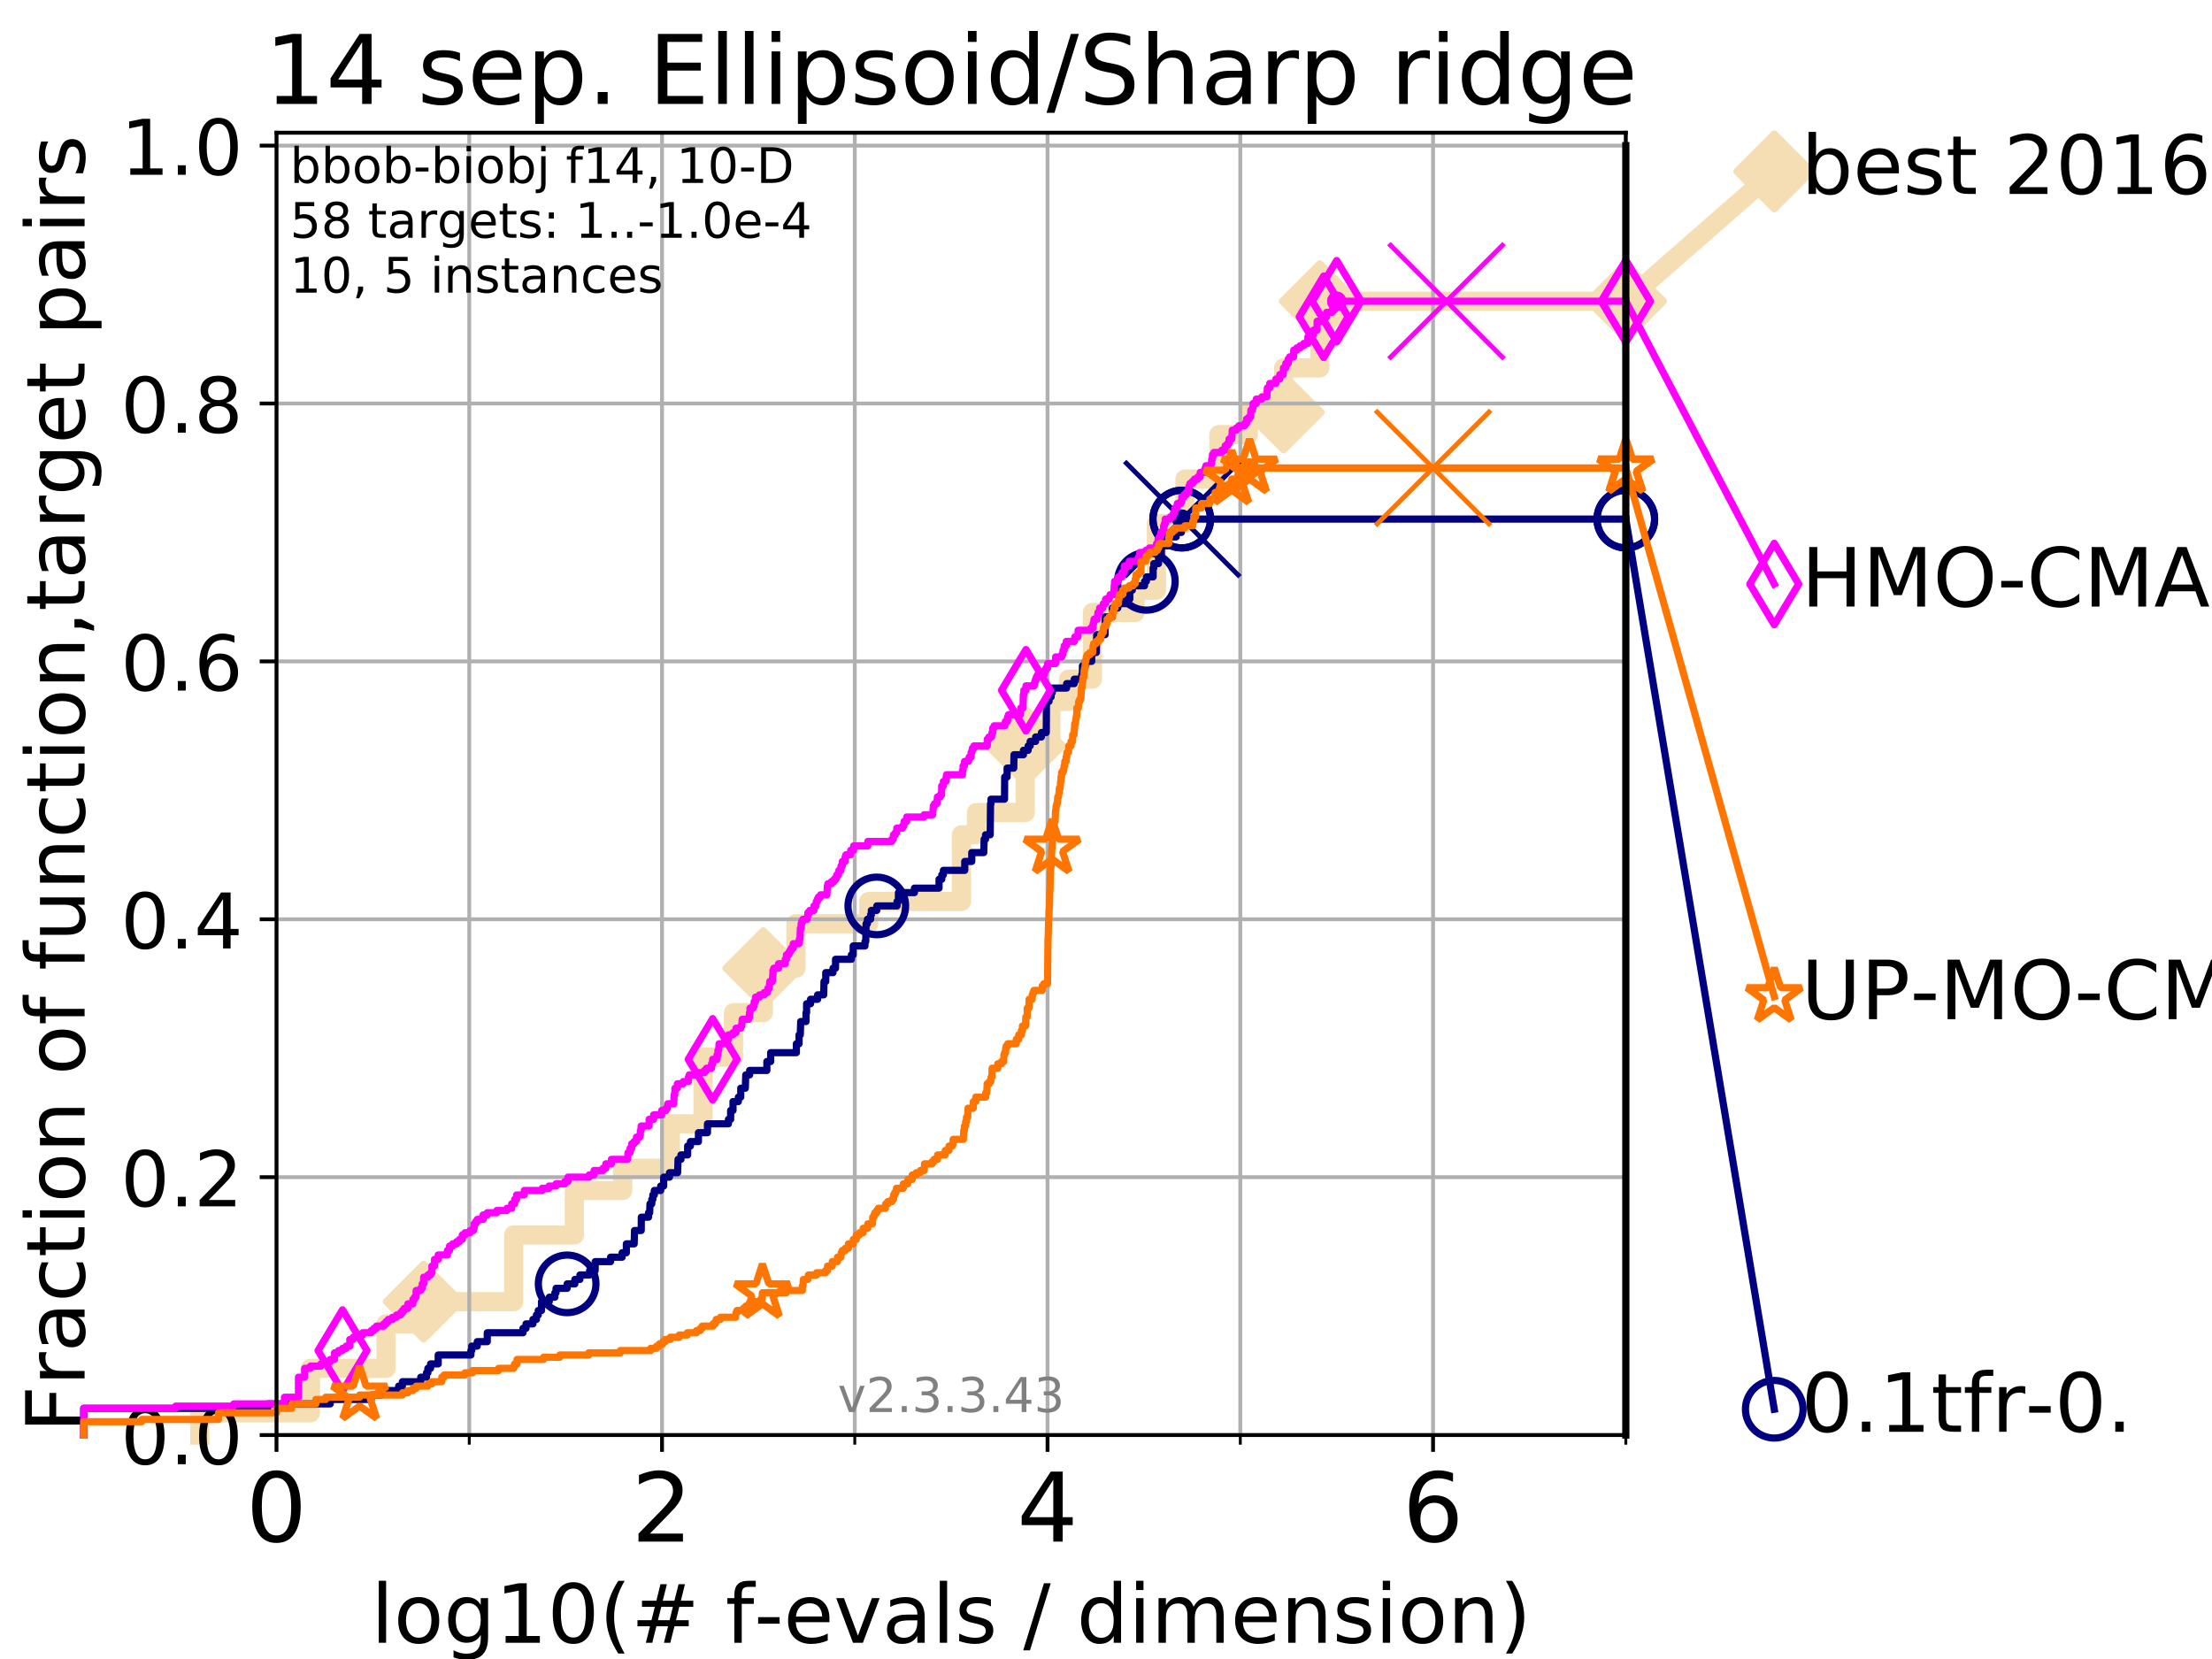 <?xml version="1.0" encoding="utf-8" standalone="no"?>
<!DOCTYPE svg PUBLIC "-//W3C//DTD SVG 1.1//EN"
  "http://www.w3.org/Graphics/SVG/1.1/DTD/svg11.dtd">
<!-- Created with matplotlib (https://matplotlib.org/) -->
<svg height="345.6pt" version="1.1" viewBox="0 0 460.8 345.6" width="460.8pt" xmlns="http://www.w3.org/2000/svg" xmlns:xlink="http://www.w3.org/1999/xlink">
 <defs>
  <style type="text/css">
*{stroke-linecap:butt;stroke-linejoin:round;}
  </style>
 </defs>
 <g id="figure_1">
  <g id="patch_1">
   <path d="M 0 345.6 
L 460.8 345.6 
L 460.8 0 
L 0 0 
z
" style="fill:#ffffff;"/>
  </g>
  <g id="axes_1">
   <g id="patch_2">
    <path d="M 57.6 298.944 
L 338.688 298.944 
L 338.688 27.648 
L 57.6 27.648 
z
" style="fill:#ffffff;"/>
   </g>
   <g id="line2d_1">
    <path d="M 41.621 298.944 
L 41.621 294.313 
L 64.671 294.313 
L 64.671 285.05 
L 80.416 285.05 
L 80.416 275.788 
L 88.256 275.788 
L 88.256 271.157 
L 107.009 271.157 
L 107.009 257.263 
L 119.652 257.263 
L 119.652 248.001 
L 129.714 248.001 
L 129.714 243.37 
L 139.652 243.37 
L 139.652 234.107 
L 146.453 234.107 
L 146.453 220.214 
L 152.804 220.214 
L 152.804 210.951 
L 159.005 210.951 
L 159.005 201.689 
L 165.8 201.689 
L 165.8 192.426 
L 180.981 192.426 
L 180.981 187.795 
L 200.287 187.795 
L 200.287 173.901 
L 203.414 173.901 
L 203.414 169.27 
L 213.563 169.27 
L 213.563 155.377 
L 218.904 155.377 
L 218.904 146.114 
L 222.591 146.114 
L 222.591 141.483 
L 227.572 141.483 
L 227.572 127.589 
L 236.459 127.589 
L 236.459 122.958 
L 240.903 122.958 
L 240.903 109.065 
L 246.852 109.065 
L 246.852 99.802 
L 253.913 99.802 
L 253.913 90.54 
L 260.051 90.54 
L 260.051 85.909 
L 267.401 85.909 
L 267.401 76.646 
L 274.928 76.646 
L 274.928 62.753 
L 338.688 62.753 
" style="fill:none;stroke:#f5deb3;stroke-linecap:square;stroke-width:4;"/>
   </g>
   <g id="line2d_2">
    <defs>
     <path d="M 0 7.778 
L 7.778 0 
L 0 -7.778 
L -7.778 0 
z
" id="m4bf5960b9a" style="stroke:#f5deb3;stroke-linejoin:miter;stroke-width:1.5;"/>
    </defs>
    <g>
     <use style="fill:#f5deb3;stroke:#f5deb3;stroke-linejoin:miter;stroke-width:1.5;" x="88.256" xlink:href="#m4bf5960b9a" y="271.157"/>
     <use style="fill:#f5deb3;stroke:#f5deb3;stroke-linejoin:miter;stroke-width:1.5;" x="159.005" xlink:href="#m4bf5960b9a" y="201.689"/>
     <use style="fill:#f5deb3;stroke:#f5deb3;stroke-linejoin:miter;stroke-width:1.5;" x="213.563" xlink:href="#m4bf5960b9a" y="155.377"/>
     <use style="fill:#f5deb3;stroke:#f5deb3;stroke-linejoin:miter;stroke-width:1.5;" x="267.401" xlink:href="#m4bf5960b9a" y="85.909"/>
     <use style="fill:#f5deb3;stroke:#f5deb3;stroke-linejoin:miter;stroke-width:1.5;" x="274.928" xlink:href="#m4bf5960b9a" y="62.753"/>
     <use style="fill:#f5deb3;stroke:#f5deb3;stroke-linejoin:miter;stroke-width:1.5;" x="338.688" xlink:href="#m4bf5960b9a" y="62.753"/>
    </g>
   </g>
   <g id="line2d_3">
    <path style="fill:none;stroke:#f5deb3;stroke-linecap:square;stroke-width:4;"/>
    <g/>
   </g>
   <g id="line2d_4">
    <path d="M 338.688 62.753 
L 369.608 35.706 
" style="fill:none;stroke:#f5deb3;stroke-linecap:square;stroke-width:4;"/>
    <g>
     <use style="fill:#f5deb3;stroke:#f5deb3;stroke-linejoin:miter;stroke-width:1.5;" x="338.688" xlink:href="#m4bf5960b9a" y="62.753"/>
     <use style="fill:#f5deb3;stroke:#f5deb3;stroke-linejoin:miter;stroke-width:1.5;" x="369.608" xlink:href="#m4bf5960b9a" y="35.706"/>
    </g>
   </g>
   <g id="matplotlib.axis_1">
    <g id="xtick_1">
     <g id="line2d_5">
      <path clip-path="url(#p92ce331fcd)" d="M 57.6 298.944 
L 57.6 27.648 
" style="fill:none;stroke:#b0b0b0;stroke-linecap:square;stroke-width:0.8;"/>
     </g>
     <g id="line2d_6">
      <defs>
       <path d="M 0 0 
L 0 3.5 
" id="m5ce5a85ea3" style="stroke:#000000;stroke-width:0.8;"/>
      </defs>
      <g>
       <use style="stroke:#000000;stroke-width:0.8;" x="57.6" xlink:href="#m5ce5a85ea3" y="298.944"/>
      </g>
     </g>
     <g id="text_1">
      <!-- 0 -->
      <defs>
       <path d="M 31.781 66.406 
Q 24.172 66.406 20.328 58.906 
Q 16.5 51.422 16.5 36.375 
Q 16.5 21.391 20.328 13.891 
Q 24.172 6.391 31.781 6.391 
Q 39.453 6.391 43.281 13.891 
Q 47.125 21.391 47.125 36.375 
Q 47.125 51.422 43.281 58.906 
Q 39.453 66.406 31.781 66.406 
z
M 31.781 74.219 
Q 44.047 74.219 50.516 64.516 
Q 56.984 54.828 56.984 36.375 
Q 56.984 17.969 50.516 8.266 
Q 44.047 -1.422 31.781 -1.422 
Q 19.531 -1.422 13.062 8.266 
Q 6.594 17.969 6.594 36.375 
Q 6.594 54.828 13.062 64.516 
Q 19.531 74.219 31.781 74.219 
z
" id="DejaVuSans-48"/>
      </defs>
      <g transform="translate(51.237 321.141)scale(0.2 -0.2)">
       <use xlink:href="#DejaVuSans-48"/>
      </g>
     </g>
    </g>
    <g id="xtick_2">
     <g id="line2d_7">
      <path clip-path="url(#p92ce331fcd)" d="M 137.911 298.944 
L 137.911 27.648 
" style="fill:none;stroke:#b0b0b0;stroke-linecap:square;stroke-width:0.8;"/>
     </g>
     <g id="line2d_8">
      <g>
       <use style="stroke:#000000;stroke-width:0.8;" x="137.911" xlink:href="#m5ce5a85ea3" y="298.944"/>
      </g>
     </g>
     <g id="text_2">
      <!-- 2 -->
      <defs>
       <path d="M 19.188 8.297 
L 53.609 8.297 
L 53.609 0 
L 7.328 0 
L 7.328 8.297 
Q 12.938 14.109 22.625 23.891 
Q 32.328 33.688 34.812 36.531 
Q 39.547 41.844 41.422 45.531 
Q 43.312 49.219 43.312 52.781 
Q 43.312 58.594 39.234 62.25 
Q 35.156 65.922 28.609 65.922 
Q 23.969 65.922 18.812 64.312 
Q 13.672 62.703 7.812 59.422 
L 7.812 69.391 
Q 13.766 71.781 18.938 73 
Q 24.125 74.219 28.422 74.219 
Q 39.75 74.219 46.484 68.547 
Q 53.219 62.891 53.219 53.422 
Q 53.219 48.922 51.531 44.891 
Q 49.859 40.875 45.406 35.406 
Q 44.188 33.984 37.641 27.219 
Q 31.109 20.453 19.188 8.297 
z
" id="DejaVuSans-50"/>
      </defs>
      <g transform="translate(131.548 321.141)scale(0.2 -0.2)">
       <use xlink:href="#DejaVuSans-50"/>
      </g>
     </g>
    </g>
    <g id="xtick_3">
     <g id="line2d_9">
      <path clip-path="url(#p92ce331fcd)" d="M 218.222 298.944 
L 218.222 27.648 
" style="fill:none;stroke:#b0b0b0;stroke-linecap:square;stroke-width:0.8;"/>
     </g>
     <g id="line2d_10">
      <g>
       <use style="stroke:#000000;stroke-width:0.8;" x="218.222" xlink:href="#m5ce5a85ea3" y="298.944"/>
      </g>
     </g>
     <g id="text_3">
      <!-- 4 -->
      <defs>
       <path d="M 37.797 64.312 
L 12.891 25.391 
L 37.797 25.391 
z
M 35.203 72.906 
L 47.609 72.906 
L 47.609 25.391 
L 58.016 25.391 
L 58.016 17.188 
L 47.609 17.188 
L 47.609 0 
L 37.797 0 
L 37.797 17.188 
L 4.891 17.188 
L 4.891 26.703 
z
" id="DejaVuSans-52"/>
      </defs>
      <g transform="translate(211.859 321.141)scale(0.2 -0.2)">
       <use xlink:href="#DejaVuSans-52"/>
      </g>
     </g>
    </g>
    <g id="xtick_4">
     <g id="line2d_11">
      <path clip-path="url(#p92ce331fcd)" d="M 298.533 298.944 
L 298.533 27.648 
" style="fill:none;stroke:#b0b0b0;stroke-linecap:square;stroke-width:0.8;"/>
     </g>
     <g id="line2d_12">
      <g>
       <use style="stroke:#000000;stroke-width:0.8;" x="298.533" xlink:href="#m5ce5a85ea3" y="298.944"/>
      </g>
     </g>
     <g id="text_4">
      <!-- 6 -->
      <defs>
       <path d="M 33.016 40.375 
Q 26.375 40.375 22.484 35.828 
Q 18.609 31.297 18.609 23.391 
Q 18.609 15.531 22.484 10.953 
Q 26.375 6.391 33.016 6.391 
Q 39.656 6.391 43.531 10.953 
Q 47.406 15.531 47.406 23.391 
Q 47.406 31.297 43.531 35.828 
Q 39.656 40.375 33.016 40.375 
z
M 52.594 71.297 
L 52.594 62.312 
Q 48.875 64.062 45.094 64.984 
Q 41.312 65.922 37.594 65.922 
Q 27.828 65.922 22.672 59.328 
Q 17.531 52.734 16.797 39.406 
Q 19.672 43.656 24.016 45.922 
Q 28.375 48.188 33.594 48.188 
Q 44.578 48.188 50.953 41.516 
Q 57.328 34.859 57.328 23.391 
Q 57.328 12.156 50.688 5.359 
Q 44.047 -1.422 33.016 -1.422 
Q 20.359 -1.422 13.672 8.266 
Q 6.984 17.969 6.984 36.375 
Q 6.984 53.656 15.188 63.938 
Q 23.391 74.219 37.203 74.219 
Q 40.922 74.219 44.703 73.484 
Q 48.484 72.75 52.594 71.297 
z
" id="DejaVuSans-54"/>
      </defs>
      <g transform="translate(292.17 321.141)scale(0.2 -0.2)">
       <use xlink:href="#DejaVuSans-54"/>
      </g>
     </g>
    </g>
    <g id="xtick_5">
     <g id="line2d_13">
      <path clip-path="url(#p92ce331fcd)" d="M 97.755 298.944 
L 97.755 27.648 
" style="fill:none;stroke:#b0b0b0;stroke-linecap:square;stroke-width:0.8;"/>
     </g>
     <g id="line2d_14">
      <defs>
       <path d="M 0 0 
L 0 2 
" id="ma6da87786a" style="stroke:#000000;stroke-width:0.6;"/>
      </defs>
      <g>
       <use style="stroke:#000000;stroke-width:0.6;" x="97.755" xlink:href="#ma6da87786a" y="298.944"/>
      </g>
     </g>
    </g>
    <g id="xtick_6">
     <g id="line2d_15">
      <path clip-path="url(#p92ce331fcd)" d="M 178.066 298.944 
L 178.066 27.648 
" style="fill:none;stroke:#b0b0b0;stroke-linecap:square;stroke-width:0.8;"/>
     </g>
     <g id="line2d_16">
      <g>
       <use style="stroke:#000000;stroke-width:0.6;" x="178.066" xlink:href="#ma6da87786a" y="298.944"/>
      </g>
     </g>
    </g>
    <g id="xtick_7">
     <g id="line2d_17">
      <path clip-path="url(#p92ce331fcd)" d="M 258.377 298.944 
L 258.377 27.648 
" style="fill:none;stroke:#b0b0b0;stroke-linecap:square;stroke-width:0.8;"/>
     </g>
     <g id="line2d_18">
      <g>
       <use style="stroke:#000000;stroke-width:0.6;" x="258.377" xlink:href="#ma6da87786a" y="298.944"/>
      </g>
     </g>
    </g>
    <g id="xtick_8">
     <g id="line2d_19">
      <path clip-path="url(#p92ce331fcd)" d="M 338.688 298.944 
L 338.688 27.648 
" style="fill:none;stroke:#b0b0b0;stroke-linecap:square;stroke-width:0.8;"/>
     </g>
     <g id="line2d_20">
      <g>
       <use style="stroke:#000000;stroke-width:0.6;" x="338.688" xlink:href="#ma6da87786a" y="298.944"/>
      </g>
     </g>
    </g>
    <g id="text_5">
     <!-- log10(# f-evals / dimension) -->
     <defs>
      <path d="M 9.422 75.984 
L 18.406 75.984 
L 18.406 0 
L 9.422 0 
z
" id="DejaVuSans-108"/>
      <path d="M 30.609 48.391 
Q 23.391 48.391 19.188 42.75 
Q 14.984 37.109 14.984 27.297 
Q 14.984 17.484 19.156 11.844 
Q 23.344 6.203 30.609 6.203 
Q 37.797 6.203 41.984 11.859 
Q 46.188 17.531 46.188 27.297 
Q 46.188 37.016 41.984 42.703 
Q 37.797 48.391 30.609 48.391 
z
M 30.609 56 
Q 42.328 56 49.016 48.375 
Q 55.719 40.766 55.719 27.297 
Q 55.719 13.875 49.016 6.219 
Q 42.328 -1.422 30.609 -1.422 
Q 18.844 -1.422 12.172 6.219 
Q 5.516 13.875 5.516 27.297 
Q 5.516 40.766 12.172 48.375 
Q 18.844 56 30.609 56 
z
" id="DejaVuSans-111"/>
      <path d="M 45.406 27.984 
Q 45.406 37.75 41.375 43.109 
Q 37.359 48.484 30.078 48.484 
Q 22.859 48.484 18.828 43.109 
Q 14.797 37.75 14.797 27.984 
Q 14.797 18.266 18.828 12.891 
Q 22.859 7.516 30.078 7.516 
Q 37.359 7.516 41.375 12.891 
Q 45.406 18.266 45.406 27.984 
z
M 54.391 6.781 
Q 54.391 -7.172 48.188 -13.984 
Q 42 -20.797 29.203 -20.797 
Q 24.469 -20.797 20.266 -20.094 
Q 16.062 -19.391 12.109 -17.922 
L 12.109 -9.188 
Q 16.062 -11.328 19.922 -12.344 
Q 23.781 -13.375 27.781 -13.375 
Q 36.625 -13.375 41.016 -8.766 
Q 45.406 -4.156 45.406 5.172 
L 45.406 9.625 
Q 42.625 4.781 38.281 2.391 
Q 33.938 0 27.875 0 
Q 17.828 0 11.672 7.656 
Q 5.516 15.328 5.516 27.984 
Q 5.516 40.672 11.672 48.328 
Q 17.828 56 27.875 56 
Q 33.938 56 38.281 53.609 
Q 42.625 51.219 45.406 46.391 
L 45.406 54.688 
L 54.391 54.688 
z
" id="DejaVuSans-103"/>
      <path d="M 12.406 8.297 
L 28.516 8.297 
L 28.516 63.922 
L 10.984 60.406 
L 10.984 69.391 
L 28.422 72.906 
L 38.281 72.906 
L 38.281 8.297 
L 54.391 8.297 
L 54.391 0 
L 12.406 0 
z
" id="DejaVuSans-49"/>
      <path d="M 31 75.875 
Q 24.469 64.656 21.281 53.656 
Q 18.109 42.672 18.109 31.391 
Q 18.109 20.125 21.312 9.062 
Q 24.516 -2 31 -13.188 
L 23.188 -13.188 
Q 15.875 -1.703 12.234 9.375 
Q 8.594 20.453 8.594 31.391 
Q 8.594 42.281 12.203 53.312 
Q 15.828 64.359 23.188 75.875 
z
" id="DejaVuSans-40"/>
      <path d="M 51.125 44 
L 36.922 44 
L 32.812 27.688 
L 47.125 27.688 
z
M 43.797 71.781 
L 38.719 51.516 
L 52.984 51.516 
L 58.109 71.781 
L 65.922 71.781 
L 60.891 51.516 
L 76.125 51.516 
L 76.125 44 
L 58.984 44 
L 54.984 27.688 
L 70.516 27.688 
L 70.516 20.219 
L 53.078 20.219 
L 48 0 
L 40.188 0 
L 45.219 20.219 
L 30.906 20.219 
L 25.875 0 
L 18.016 0 
L 23.094 20.219 
L 7.719 20.219 
L 7.719 27.688 
L 24.906 27.688 
L 29 44 
L 13.281 44 
L 13.281 51.516 
L 30.906 51.516 
L 35.891 71.781 
z
" id="DejaVuSans-35"/>
      <path id="DejaVuSans-32"/>
      <path d="M 37.109 75.984 
L 37.109 68.5 
L 28.516 68.5 
Q 23.688 68.5 21.797 66.547 
Q 19.922 64.594 19.922 59.516 
L 19.922 54.688 
L 34.719 54.688 
L 34.719 47.703 
L 19.922 47.703 
L 19.922 0 
L 10.891 0 
L 10.891 47.703 
L 2.297 47.703 
L 2.297 54.688 
L 10.891 54.688 
L 10.891 58.5 
Q 10.891 67.625 15.141 71.797 
Q 19.391 75.984 28.609 75.984 
z
" id="DejaVuSans-102"/>
      <path d="M 4.891 31.391 
L 31.203 31.391 
L 31.203 23.391 
L 4.891 23.391 
z
" id="DejaVuSans-45"/>
      <path d="M 56.203 29.594 
L 56.203 25.203 
L 14.891 25.203 
Q 15.484 15.922 20.484 11.062 
Q 25.484 6.203 34.422 6.203 
Q 39.594 6.203 44.453 7.469 
Q 49.312 8.734 54.109 11.281 
L 54.109 2.781 
Q 49.266 0.734 44.188 -0.344 
Q 39.109 -1.422 33.891 -1.422 
Q 20.797 -1.422 13.156 6.188 
Q 5.516 13.812 5.516 26.812 
Q 5.516 40.234 12.766 48.109 
Q 20.016 56 32.328 56 
Q 43.359 56 49.781 48.891 
Q 56.203 41.797 56.203 29.594 
z
M 47.219 32.234 
Q 47.125 39.594 43.094 43.984 
Q 39.062 48.391 32.422 48.391 
Q 24.906 48.391 20.391 44.141 
Q 15.875 39.891 15.188 32.172 
z
" id="DejaVuSans-101"/>
      <path d="M 2.984 54.688 
L 12.5 54.688 
L 29.594 8.797 
L 46.688 54.688 
L 56.203 54.688 
L 35.688 0 
L 23.484 0 
z
" id="DejaVuSans-118"/>
      <path d="M 34.281 27.484 
Q 23.391 27.484 19.188 25 
Q 14.984 22.516 14.984 16.5 
Q 14.984 11.719 18.141 8.906 
Q 21.297 6.109 26.703 6.109 
Q 34.188 6.109 38.703 11.406 
Q 43.219 16.703 43.219 25.484 
L 43.219 27.484 
z
M 52.203 31.203 
L 52.203 0 
L 43.219 0 
L 43.219 8.297 
Q 40.141 3.328 35.547 0.953 
Q 30.953 -1.422 24.312 -1.422 
Q 15.922 -1.422 10.953 3.297 
Q 6 8.016 6 15.922 
Q 6 25.141 12.172 29.828 
Q 18.359 34.516 30.609 34.516 
L 43.219 34.516 
L 43.219 35.406 
Q 43.219 41.609 39.141 45 
Q 35.062 48.391 27.688 48.391 
Q 23 48.391 18.547 47.266 
Q 14.109 46.141 10.016 43.891 
L 10.016 52.203 
Q 14.938 54.109 19.578 55.047 
Q 24.219 56 28.609 56 
Q 40.484 56 46.344 49.844 
Q 52.203 43.703 52.203 31.203 
z
" id="DejaVuSans-97"/>
      <path d="M 44.281 53.078 
L 44.281 44.578 
Q 40.484 46.531 36.375 47.5 
Q 32.281 48.484 27.875 48.484 
Q 21.188 48.484 17.844 46.438 
Q 14.5 44.391 14.5 40.281 
Q 14.5 37.156 16.891 35.375 
Q 19.281 33.594 26.516 31.984 
L 29.594 31.297 
Q 39.156 29.25 43.188 25.516 
Q 47.219 21.781 47.219 15.094 
Q 47.219 7.469 41.188 3.016 
Q 35.156 -1.422 24.609 -1.422 
Q 20.219 -1.422 15.453 -0.562 
Q 10.688 0.297 5.422 2 
L 5.422 11.281 
Q 10.406 8.688 15.234 7.391 
Q 20.062 6.109 24.812 6.109 
Q 31.156 6.109 34.562 8.281 
Q 37.984 10.453 37.984 14.406 
Q 37.984 18.062 35.516 20.016 
Q 33.062 21.969 24.703 23.781 
L 21.578 24.516 
Q 13.234 26.266 9.516 29.906 
Q 5.812 33.547 5.812 39.891 
Q 5.812 47.609 11.281 51.797 
Q 16.75 56 26.812 56 
Q 31.781 56 36.172 55.266 
Q 40.578 54.547 44.281 53.078 
z
" id="DejaVuSans-115"/>
      <path d="M 25.391 72.906 
L 33.688 72.906 
L 8.297 -9.281 
L 0 -9.281 
z
" id="DejaVuSans-47"/>
      <path d="M 45.406 46.391 
L 45.406 75.984 
L 54.391 75.984 
L 54.391 0 
L 45.406 0 
L 45.406 8.203 
Q 42.578 3.328 38.25 0.953 
Q 33.938 -1.422 27.875 -1.422 
Q 17.969 -1.422 11.734 6.484 
Q 5.516 14.406 5.516 27.297 
Q 5.516 40.188 11.734 48.094 
Q 17.969 56 27.875 56 
Q 33.938 56 38.25 53.625 
Q 42.578 51.266 45.406 46.391 
z
M 14.797 27.297 
Q 14.797 17.391 18.875 11.75 
Q 22.953 6.109 30.078 6.109 
Q 37.203 6.109 41.297 11.75 
Q 45.406 17.391 45.406 27.297 
Q 45.406 37.203 41.297 42.844 
Q 37.203 48.484 30.078 48.484 
Q 22.953 48.484 18.875 42.844 
Q 14.797 37.203 14.797 27.297 
z
" id="DejaVuSans-100"/>
      <path d="M 9.422 54.688 
L 18.406 54.688 
L 18.406 0 
L 9.422 0 
z
M 9.422 75.984 
L 18.406 75.984 
L 18.406 64.594 
L 9.422 64.594 
z
" id="DejaVuSans-105"/>
      <path d="M 52 44.188 
Q 55.375 50.25 60.062 53.125 
Q 64.75 56 71.094 56 
Q 79.641 56 84.281 50.016 
Q 88.922 44.047 88.922 33.016 
L 88.922 0 
L 79.891 0 
L 79.891 32.719 
Q 79.891 40.578 77.094 44.375 
Q 74.312 48.188 68.609 48.188 
Q 61.625 48.188 57.562 43.547 
Q 53.516 38.922 53.516 30.906 
L 53.516 0 
L 44.484 0 
L 44.484 32.719 
Q 44.484 40.625 41.703 44.406 
Q 38.922 48.188 33.109 48.188 
Q 26.219 48.188 22.156 43.531 
Q 18.109 38.875 18.109 30.906 
L 18.109 0 
L 9.078 0 
L 9.078 54.688 
L 18.109 54.688 
L 18.109 46.188 
Q 21.188 51.219 25.484 53.609 
Q 29.781 56 35.688 56 
Q 41.656 56 45.828 52.969 
Q 50 49.953 52 44.188 
z
" id="DejaVuSans-109"/>
      <path d="M 54.891 33.016 
L 54.891 0 
L 45.906 0 
L 45.906 32.719 
Q 45.906 40.484 42.875 44.328 
Q 39.844 48.188 33.797 48.188 
Q 26.516 48.188 22.312 43.547 
Q 18.109 38.922 18.109 30.906 
L 18.109 0 
L 9.078 0 
L 9.078 54.688 
L 18.109 54.688 
L 18.109 46.188 
Q 21.344 51.125 25.703 53.562 
Q 30.078 56 35.797 56 
Q 45.219 56 50.047 50.172 
Q 54.891 44.344 54.891 33.016 
z
" id="DejaVuSans-110"/>
      <path d="M 8.016 75.875 
L 15.828 75.875 
Q 23.141 64.359 26.781 53.312 
Q 30.422 42.281 30.422 31.391 
Q 30.422 20.453 26.781 9.375 
Q 23.141 -1.703 15.828 -13.188 
L 8.016 -13.188 
Q 14.5 -2 17.703 9.062 
Q 20.906 20.125 20.906 31.391 
Q 20.906 42.672 17.703 53.656 
Q 14.5 64.656 8.016 75.875 
z
" id="DejaVuSans-41"/>
     </defs>
     <g transform="translate(77.303 342.218)scale(0.17 -0.17)">
      <use xlink:href="#DejaVuSans-108"/>
      <use x="27.783" xlink:href="#DejaVuSans-111"/>
      <use x="88.965" xlink:href="#DejaVuSans-103"/>
      <use x="152.441" xlink:href="#DejaVuSans-49"/>
      <use x="216.064" xlink:href="#DejaVuSans-48"/>
      <use x="279.688" xlink:href="#DejaVuSans-40"/>
      <use x="318.701" xlink:href="#DejaVuSans-35"/>
      <use x="402.49" xlink:href="#DejaVuSans-32"/>
      <use x="434.277" xlink:href="#DejaVuSans-102"/>
      <use x="469.404" xlink:href="#DejaVuSans-45"/>
      <use x="505.488" xlink:href="#DejaVuSans-101"/>
      <use x="567.012" xlink:href="#DejaVuSans-118"/>
      <use x="626.191" xlink:href="#DejaVuSans-97"/>
      <use x="687.471" xlink:href="#DejaVuSans-108"/>
      <use x="715.254" xlink:href="#DejaVuSans-115"/>
      <use x="767.354" xlink:href="#DejaVuSans-32"/>
      <use x="799.141" xlink:href="#DejaVuSans-47"/>
      <use x="832.832" xlink:href="#DejaVuSans-32"/>
      <use x="864.619" xlink:href="#DejaVuSans-100"/>
      <use x="928.096" xlink:href="#DejaVuSans-105"/>
      <use x="955.879" xlink:href="#DejaVuSans-109"/>
      <use x="1053.291" xlink:href="#DejaVuSans-101"/>
      <use x="1114.814" xlink:href="#DejaVuSans-110"/>
      <use x="1178.193" xlink:href="#DejaVuSans-115"/>
      <use x="1230.293" xlink:href="#DejaVuSans-105"/>
      <use x="1258.076" xlink:href="#DejaVuSans-111"/>
      <use x="1319.258" xlink:href="#DejaVuSans-110"/>
      <use x="1382.637" xlink:href="#DejaVuSans-41"/>
     </g>
    </g>
   </g>
   <g id="matplotlib.axis_2">
    <g id="ytick_1">
     <g id="line2d_21">
      <path clip-path="url(#p92ce331fcd)" d="M 57.6 298.944 
L 338.688 298.944 
" style="fill:none;stroke:#b0b0b0;stroke-linecap:square;stroke-width:0.8;"/>
     </g>
     <g id="line2d_22">
      <defs>
       <path d="M 0 0 
L -3.5 0 
" id="m6d0970628c" style="stroke:#000000;stroke-width:0.8;"/>
      </defs>
      <g>
       <use style="stroke:#000000;stroke-width:0.8;" x="57.6" xlink:href="#m6d0970628c" y="298.944"/>
      </g>
     </g>
     <g id="text_6">
      <!-- 0.0 -->
      <defs>
       <path d="M 10.688 12.406 
L 21 12.406 
L 21 0 
L 10.688 0 
z
" id="DejaVuSans-46"/>
      </defs>
      <g transform="translate(25.155 305.023)scale(0.16 -0.16)">
       <use xlink:href="#DejaVuSans-48"/>
       <use x="63.623" xlink:href="#DejaVuSans-46"/>
       <use x="95.41" xlink:href="#DejaVuSans-48"/>
      </g>
     </g>
    </g>
    <g id="ytick_2">
     <g id="line2d_23">
      <path clip-path="url(#p92ce331fcd)" d="M 57.6 245.222 
L 338.688 245.222 
" style="fill:none;stroke:#b0b0b0;stroke-linecap:square;stroke-width:0.8;"/>
     </g>
     <g id="line2d_24">
      <g>
       <use style="stroke:#000000;stroke-width:0.8;" x="57.6" xlink:href="#m6d0970628c" y="245.222"/>
      </g>
     </g>
     <g id="text_7">
      <!-- 0.2 -->
      <g transform="translate(25.155 251.301)scale(0.16 -0.16)">
       <use xlink:href="#DejaVuSans-48"/>
       <use x="63.623" xlink:href="#DejaVuSans-46"/>
       <use x="95.41" xlink:href="#DejaVuSans-50"/>
      </g>
     </g>
    </g>
    <g id="ytick_3">
     <g id="line2d_25">
      <path clip-path="url(#p92ce331fcd)" d="M 57.6 191.5 
L 338.688 191.5 
" style="fill:none;stroke:#b0b0b0;stroke-linecap:square;stroke-width:0.8;"/>
     </g>
     <g id="line2d_26">
      <g>
       <use style="stroke:#000000;stroke-width:0.8;" x="57.6" xlink:href="#m6d0970628c" y="191.5"/>
      </g>
     </g>
     <g id="text_8">
      <!-- 0.4 -->
      <g transform="translate(25.155 197.579)scale(0.16 -0.16)">
       <use xlink:href="#DejaVuSans-48"/>
       <use x="63.623" xlink:href="#DejaVuSans-46"/>
       <use x="95.41" xlink:href="#DejaVuSans-52"/>
      </g>
     </g>
    </g>
    <g id="ytick_4">
     <g id="line2d_27">
      <path clip-path="url(#p92ce331fcd)" d="M 57.6 137.778 
L 338.688 137.778 
" style="fill:none;stroke:#b0b0b0;stroke-linecap:square;stroke-width:0.8;"/>
     </g>
     <g id="line2d_28">
      <g>
       <use style="stroke:#000000;stroke-width:0.8;" x="57.6" xlink:href="#m6d0970628c" y="137.778"/>
      </g>
     </g>
     <g id="text_9">
      <!-- 0.6 -->
      <g transform="translate(25.155 143.857)scale(0.16 -0.16)">
       <use xlink:href="#DejaVuSans-48"/>
       <use x="63.623" xlink:href="#DejaVuSans-46"/>
       <use x="95.41" xlink:href="#DejaVuSans-54"/>
      </g>
     </g>
    </g>
    <g id="ytick_5">
     <g id="line2d_29">
      <path clip-path="url(#p92ce331fcd)" d="M 57.6 84.056 
L 338.688 84.056 
" style="fill:none;stroke:#b0b0b0;stroke-linecap:square;stroke-width:0.8;"/>
     </g>
     <g id="line2d_30">
      <g>
       <use style="stroke:#000000;stroke-width:0.8;" x="57.6" xlink:href="#m6d0970628c" y="84.056"/>
      </g>
     </g>
     <g id="text_10">
      <!-- 0.8 -->
      <defs>
       <path d="M 31.781 34.625 
Q 24.75 34.625 20.719 30.859 
Q 16.703 27.094 16.703 20.516 
Q 16.703 13.922 20.719 10.156 
Q 24.75 6.391 31.781 6.391 
Q 38.812 6.391 42.859 10.172 
Q 46.922 13.969 46.922 20.516 
Q 46.922 27.094 42.891 30.859 
Q 38.875 34.625 31.781 34.625 
z
M 21.922 38.812 
Q 15.578 40.375 12.031 44.719 
Q 8.5 49.078 8.5 55.328 
Q 8.5 64.062 14.719 69.141 
Q 20.953 74.219 31.781 74.219 
Q 42.672 74.219 48.875 69.141 
Q 55.078 64.062 55.078 55.328 
Q 55.078 49.078 51.531 44.719 
Q 48 40.375 41.703 38.812 
Q 48.828 37.156 52.797 32.312 
Q 56.781 27.484 56.781 20.516 
Q 56.781 9.906 50.312 4.234 
Q 43.844 -1.422 31.781 -1.422 
Q 19.734 -1.422 13.25 4.234 
Q 6.781 9.906 6.781 20.516 
Q 6.781 27.484 10.781 32.312 
Q 14.797 37.156 21.922 38.812 
z
M 18.312 54.391 
Q 18.312 48.734 21.844 45.562 
Q 25.391 42.391 31.781 42.391 
Q 38.141 42.391 41.719 45.562 
Q 45.312 48.734 45.312 54.391 
Q 45.312 60.062 41.719 63.234 
Q 38.141 66.406 31.781 66.406 
Q 25.391 66.406 21.844 63.234 
Q 18.312 60.062 18.312 54.391 
z
" id="DejaVuSans-56"/>
      </defs>
      <g transform="translate(25.155 90.135)scale(0.16 -0.16)">
       <use xlink:href="#DejaVuSans-48"/>
       <use x="63.623" xlink:href="#DejaVuSans-46"/>
       <use x="95.41" xlink:href="#DejaVuSans-56"/>
      </g>
     </g>
    </g>
    <g id="ytick_6">
     <g id="line2d_31">
      <path clip-path="url(#p92ce331fcd)" d="M 57.6 30.334 
L 338.688 30.334 
" style="fill:none;stroke:#b0b0b0;stroke-linecap:square;stroke-width:0.8;"/>
     </g>
     <g id="line2d_32">
      <g>
       <use style="stroke:#000000;stroke-width:0.8;" x="57.6" xlink:href="#m6d0970628c" y="30.334"/>
      </g>
     </g>
     <g id="text_11">
      <!-- 1.0 -->
      <g transform="translate(25.155 36.413)scale(0.16 -0.16)">
       <use xlink:href="#DejaVuSans-49"/>
       <use x="63.623" xlink:href="#DejaVuSans-46"/>
       <use x="95.41" xlink:href="#DejaVuSans-48"/>
      </g>
     </g>
    </g>
    <g id="text_12">
     <!-- Fraction of function,target pairs -->
     <defs>
      <path d="M 9.812 72.906 
L 51.703 72.906 
L 51.703 64.594 
L 19.672 64.594 
L 19.672 43.109 
L 48.578 43.109 
L 48.578 34.812 
L 19.672 34.812 
L 19.672 0 
L 9.812 0 
z
" id="DejaVuSans-70"/>
      <path d="M 41.109 46.297 
Q 39.594 47.172 37.812 47.578 
Q 36.031 48 33.891 48 
Q 26.266 48 22.188 43.047 
Q 18.109 38.094 18.109 28.812 
L 18.109 0 
L 9.078 0 
L 9.078 54.688 
L 18.109 54.688 
L 18.109 46.188 
Q 20.953 51.172 25.484 53.578 
Q 30.031 56 36.531 56 
Q 37.453 56 38.578 55.875 
Q 39.703 55.766 41.062 55.516 
z
" id="DejaVuSans-114"/>
      <path d="M 48.781 52.594 
L 48.781 44.188 
Q 44.969 46.297 41.141 47.344 
Q 37.312 48.391 33.406 48.391 
Q 24.656 48.391 19.812 42.844 
Q 14.984 37.312 14.984 27.297 
Q 14.984 17.281 19.812 11.734 
Q 24.656 6.203 33.406 6.203 
Q 37.312 6.203 41.141 7.25 
Q 44.969 8.297 48.781 10.406 
L 48.781 2.094 
Q 45.016 0.344 40.984 -0.531 
Q 36.969 -1.422 32.422 -1.422 
Q 20.062 -1.422 12.781 6.344 
Q 5.516 14.109 5.516 27.297 
Q 5.516 40.672 12.859 48.328 
Q 20.219 56 33.016 56 
Q 37.156 56 41.109 55.141 
Q 45.062 54.297 48.781 52.594 
z
" id="DejaVuSans-99"/>
      <path d="M 18.312 70.219 
L 18.312 54.688 
L 36.812 54.688 
L 36.812 47.703 
L 18.312 47.703 
L 18.312 18.016 
Q 18.312 11.328 20.141 9.422 
Q 21.969 7.516 27.594 7.516 
L 36.812 7.516 
L 36.812 0 
L 27.594 0 
Q 17.188 0 13.234 3.875 
Q 9.281 7.766 9.281 18.016 
L 9.281 47.703 
L 2.688 47.703 
L 2.688 54.688 
L 9.281 54.688 
L 9.281 70.219 
z
" id="DejaVuSans-116"/>
      <path d="M 8.5 21.578 
L 8.5 54.688 
L 17.484 54.688 
L 17.484 21.922 
Q 17.484 14.156 20.5 10.266 
Q 23.531 6.391 29.594 6.391 
Q 36.859 6.391 41.078 11.031 
Q 45.312 15.672 45.312 23.688 
L 45.312 54.688 
L 54.297 54.688 
L 54.297 0 
L 45.312 0 
L 45.312 8.406 
Q 42.047 3.422 37.719 1 
Q 33.406 -1.422 27.688 -1.422 
Q 18.266 -1.422 13.375 4.438 
Q 8.5 10.297 8.5 21.578 
z
M 31.109 56 
z
" id="DejaVuSans-117"/>
      <path d="M 11.719 12.406 
L 22.016 12.406 
L 22.016 4 
L 14.016 -11.625 
L 7.719 -11.625 
L 11.719 4 
z
" id="DejaVuSans-44"/>
      <path d="M 18.109 8.203 
L 18.109 -20.797 
L 9.078 -20.797 
L 9.078 54.688 
L 18.109 54.688 
L 18.109 46.391 
Q 20.953 51.266 25.266 53.625 
Q 29.594 56 35.594 56 
Q 45.562 56 51.781 48.094 
Q 58.016 40.188 58.016 27.297 
Q 58.016 14.406 51.781 6.484 
Q 45.562 -1.422 35.594 -1.422 
Q 29.594 -1.422 25.266 0.953 
Q 20.953 3.328 18.109 8.203 
z
M 48.688 27.297 
Q 48.688 37.203 44.609 42.844 
Q 40.531 48.484 33.406 48.484 
Q 26.266 48.484 22.188 42.844 
Q 18.109 37.203 18.109 27.297 
Q 18.109 17.391 22.188 11.75 
Q 26.266 6.109 33.406 6.109 
Q 40.531 6.109 44.609 11.75 
Q 48.688 17.391 48.688 27.297 
z
" id="DejaVuSans-112"/>
     </defs>
     <g transform="translate(17.62 298.435)rotate(-90)scale(0.17 -0.17)">
      <use xlink:href="#DejaVuSans-70"/>
      <use x="57.41" xlink:href="#DejaVuSans-114"/>
      <use x="98.523" xlink:href="#DejaVuSans-97"/>
      <use x="159.803" xlink:href="#DejaVuSans-99"/>
      <use x="214.783" xlink:href="#DejaVuSans-116"/>
      <use x="253.992" xlink:href="#DejaVuSans-105"/>
      <use x="281.775" xlink:href="#DejaVuSans-111"/>
      <use x="342.957" xlink:href="#DejaVuSans-110"/>
      <use x="406.336" xlink:href="#DejaVuSans-32"/>
      <use x="438.123" xlink:href="#DejaVuSans-111"/>
      <use x="499.305" xlink:href="#DejaVuSans-102"/>
      <use x="534.51" xlink:href="#DejaVuSans-32"/>
      <use x="566.297" xlink:href="#DejaVuSans-102"/>
      <use x="601.502" xlink:href="#DejaVuSans-117"/>
      <use x="664.881" xlink:href="#DejaVuSans-110"/>
      <use x="728.26" xlink:href="#DejaVuSans-99"/>
      <use x="783.24" xlink:href="#DejaVuSans-116"/>
      <use x="822.449" xlink:href="#DejaVuSans-105"/>
      <use x="850.232" xlink:href="#DejaVuSans-111"/>
      <use x="911.414" xlink:href="#DejaVuSans-110"/>
      <use x="974.793" xlink:href="#DejaVuSans-44"/>
      <use x="1006.58" xlink:href="#DejaVuSans-116"/>
      <use x="1045.789" xlink:href="#DejaVuSans-97"/>
      <use x="1107.068" xlink:href="#DejaVuSans-114"/>
      <use x="1148.166" xlink:href="#DejaVuSans-103"/>
      <use x="1211.643" xlink:href="#DejaVuSans-101"/>
      <use x="1273.166" xlink:href="#DejaVuSans-116"/>
      <use x="1312.375" xlink:href="#DejaVuSans-32"/>
      <use x="1344.162" xlink:href="#DejaVuSans-112"/>
      <use x="1407.639" xlink:href="#DejaVuSans-97"/>
      <use x="1468.918" xlink:href="#DejaVuSans-105"/>
      <use x="1496.701" xlink:href="#DejaVuSans-114"/>
      <use x="1537.814" xlink:href="#DejaVuSans-115"/>
     </g>
    </g>
   </g>
   <g id="line2d_33">
    <defs>
     <path d="M 0 1.5 
C 0.398 1.5 0.779 1.342 1.061 1.061 
C 1.342 0.779 1.5 0.398 1.5 0 
C 1.5 -0.398 1.342 -0.779 1.061 -1.061 
C 0.779 -1.342 0.398 -1.5 0 -1.5 
C -0.398 -1.5 -0.779 -1.342 -1.061 -1.061 
C -1.342 -0.779 -1.5 -0.398 -1.5 0 
C -1.5 0.398 -1.342 0.779 -1.061 1.061 
C -0.779 1.342 -0.398 1.5 0 1.5 
z
" id="m490f8251b0" style="stroke:#f5deb3;"/>
    </defs>
    <g>
     <use style="fill:#f5deb3;stroke:#f5deb3;" x="274.928" xlink:href="#m490f8251b0" y="62.753"/>
     <use style="fill:#f5deb3;stroke:#f5deb3;" x="274.928" xlink:href="#m490f8251b0" y="62.753"/>
    </g>
   </g>
   <g id="line2d_34">
    <defs>
     <path d="M 0 1.5 
C 0.398 1.5 0.779 1.342 1.061 1.061 
C 1.342 0.779 1.5 0.398 1.5 0 
C 1.5 -0.398 1.342 -0.779 1.061 -1.061 
C 0.779 -1.342 0.398 -1.5 0 -1.5 
C -0.398 -1.5 -0.779 -1.342 -1.061 -1.061 
C -1.342 -0.779 -1.5 -0.398 -1.5 0 
C -1.5 0.398 -1.342 0.779 -1.061 1.061 
C -0.779 1.342 -0.398 1.5 0 1.5 
z
" id="mb6e0c2fd65" style="stroke:#000080;"/>
    </defs>
    <g>
     <use style="fill:#000080;stroke:#000080;" x="246.176" xlink:href="#mb6e0c2fd65" y="108.138"/>
     <use style="fill:#000080;stroke:#000080;" x="246.176" xlink:href="#mb6e0c2fd65" y="108.138"/>
    </g>
   </g>
   <g id="line2d_35">
    <path d="M 17.445 298.944 
L 17.445 293.387 
L 55.763 293.387 
L 55.763 292.46 
L 68.793 292.46 
L 68.793 291.534 
L 77.331 291.534 
L 77.331 290.608 
L 79.447 290.608 
L 79.447 289.682 
L 83.037 289.682 
L 83.037 288.755 
L 83.83 288.755 
L 83.83 287.829 
L 87.644 287.829 
L 87.644 286.903 
L 88.847 286.903 
L 88.847 285.977 
L 89.135 285.977 
L 89.135 285.05 
L 89.698 285.05 
L 89.698 284.124 
L 91.284 284.124 
L 91.284 282.272 
L 98.101 282.272 
L 98.101 281.345 
L 98.271 281.345 
L 98.271 280.419 
L 99.418 280.419 
L 99.418 279.493 
L 101.507 279.493 
L 101.507 277.64 
L 108.949 277.64 
L 108.949 276.714 
L 109.58 276.714 
L 109.58 275.788 
L 111.023 275.788 
L 111.023 274.862 
L 111.742 274.862 
L 111.742 273.935 
L 112.128 273.935 
L 112.128 273.009 
L 112.804 273.009 
L 112.804 271.157 
L 114.419 271.157 
L 114.419 270.231 
L 115.586 270.231 
L 115.586 269.304 
L 115.835 269.304 
L 115.835 268.378 
L 118.149 268.378 
L 118.149 267.452 
L 119.752 267.452 
L 119.752 266.526 
L 120.806 266.526 
L 120.806 265.599 
L 122.824 265.599 
L 122.824 264.673 
L 123.985 264.673 
L 123.985 262.821 
L 127.197 262.821 
L 127.197 261.894 
L 129.602 261.894 
L 129.602 260.968 
L 130.479 260.968 
L 130.479 259.116 
L 132.109 259.116 
L 132.182 256.337 
L 133.578 256.337 
L 133.6 253.558 
L 135.097 253.558 
L 135.097 252.632 
L 135.341 252.632 
L 135.402 250.779 
L 135.78 250.779 
L 135.78 249.853 
L 135.996 249.853 
L 135.996 248.927 
L 136.304 248.927 
L 136.304 248.001 
L 137.63 248.001 
L 137.63 247.075 
L 138.256 247.075 
L 138.256 245.222 
L 139.462 245.222 
L 139.462 244.296 
L 141.163 244.296 
L 141.25 241.517 
L 141.858 241.517 
L 141.858 240.591 
L 143.248 240.591 
L 143.248 238.738 
L 143.828 238.738 
L 143.828 237.812 
L 145.497 237.812 
L 145.497 235.96 
L 147.379 235.96 
L 147.379 234.107 
L 151.748 234.107 
L 151.748 233.181 
L 152.207 233.181 
L 152.207 231.328 
L 152.7 231.328 
L 152.7 229.476 
L 153.813 229.476 
L 153.813 228.55 
L 154.311 228.55 
L 154.311 226.697 
L 155.265 226.697 
L 155.355 223.918 
L 156.163 223.918 
L 156.163 222.992 
L 159.753 222.992 
L 159.753 221.14 
L 160.542 221.14 
L 160.542 219.287 
L 165.901 219.287 
L 165.901 217.435 
L 166.46 217.435 
L 166.46 215.582 
L 166.713 215.582 
L 166.799 212.804 
L 167.908 212.804 
L 167.908 210.951 
L 168.029 210.951 
L 168.029 209.099 
L 168.853 209.099 
L 168.853 208.172 
L 170.324 208.172 
L 170.324 207.246 
L 171.585 207.246 
L 171.656 204.467 
L 172.02 204.467 
L 172.02 202.615 
L 173.531 202.615 
L 173.531 201.689 
L 174.061 201.689 
L 174.061 199.836 
L 177.362 199.836 
L 177.362 198.91 
L 177.737 198.91 
L 177.737 197.057 
L 180.193 197.057 
L 180.193 196.131 
L 180.351 196.131 
L 180.426 192.426 
L 180.703 192.426 
L 180.703 191.5 
L 181.362 191.5 
L 181.362 190.574 
L 181.517 190.574 
L 181.517 189.648 
L 182.652 189.648 
L 182.652 188.721 
L 186.87 188.721 
L 186.87 187.795 
L 187.163 187.795 
L 187.163 185.943 
L 190.494 185.943 
L 190.494 185.016 
L 195.613 185.016 
L 195.623 183.164 
L 196.193 183.164 
L 196.193 182.238 
L 196.525 182.238 
L 196.525 181.311 
L 200.974 181.311 
L 200.974 179.459 
L 202.437 179.459 
L 202.437 177.606 
L 204.933 177.606 
L 205.012 174.828 
L 205.309 174.828 
L 205.309 173.901 
L 206.272 173.901 
L 206.348 167.418 
L 206.437 167.418 
L 206.437 166.492 
L 209.257 166.492 
L 209.295 161.86 
L 209.798 161.86 
L 209.798 160.008 
L 211.185 160.008 
L 211.236 157.229 
L 213.2 157.229 
L 213.2 156.303 
L 214.185 156.303 
L 214.185 155.377 
L 214.606 155.377 
L 214.606 154.45 
L 215.74 154.45 
L 215.74 153.524 
L 216.95 153.524 
L 216.95 152.598 
L 217.957 152.598 
L 217.997 146.114 
L 218.538 146.114 
L 218.538 145.188 
L 218.97 145.188 
L 218.97 144.262 
L 219.211 144.262 
L 219.211 143.336 
L 222.201 143.336 
L 222.201 142.409 
L 223.783 142.409 
L 223.783 141.483 
L 225.347 141.483 
L 225.347 140.557 
L 225.489 140.557 
L 225.489 138.704 
L 226.092 138.704 
L 226.092 137.778 
L 227.417 137.778 
L 227.417 135.926 
L 228.388 135.926 
L 228.461 132.221 
L 230.209 132.221 
L 230.227 128.516 
L 231.715 128.516 
L 231.715 126.663 
L 232.857 126.663 
L 232.857 125.737 
L 235.005 125.737 
L 235.005 124.811 
L 235.35 124.811 
L 235.35 122.958 
L 235.879 122.958 
L 235.879 122.032 
L 238.424 122.032 
L 238.424 121.106 
L 238.809 121.106 
L 238.809 120.179 
L 240.218 120.179 
L 240.218 118.327 
L 240.359 118.327 
L 240.359 117.401 
L 241.342 117.401 
L 241.342 115.548 
L 241.934 115.548 
L 241.944 113.696 
L 243.275 113.696 
L 243.275 111.843 
L 245.017 111.843 
L 245.017 110.917 
L 246.1 110.917 
L 246.176 108.138 
L 338.688 108.138 
L 338.688 108.138 
" style="fill:none;stroke:#000080;stroke-linecap:square;stroke-width:1.5;"/>
   </g>
   <g id="line2d_36">
    <defs>
     <path d="M 0 6 
C 1.591 6 3.117 5.368 4.243 4.243 
C 5.368 3.117 6 1.591 6 0 
C 6 -1.591 5.368 -3.117 4.243 -4.243 
C 3.117 -5.368 1.591 -6 0 -6 
C -1.591 -6 -3.117 -5.368 -4.243 -4.243 
C -5.368 -3.117 -6 -1.591 -6 0 
C -6 1.591 -5.368 3.117 -4.243 4.243 
C -3.117 5.368 -1.591 6 0 6 
z
" id="mbf46fc89c0" style="stroke:#000080;stroke-width:1.5;"/>
    </defs>
    <g>
     <use style="fill-opacity:0;stroke:#000080;stroke-width:1.5;" x="118.149" xlink:href="#mbf46fc89c0" y="267.452"/>
     <use style="fill-opacity:0;stroke:#000080;stroke-width:1.5;" x="182.652" xlink:href="#mbf46fc89c0" y="188.721"/>
     <use style="fill-opacity:0;stroke:#000080;stroke-width:1.5;" x="238.809" xlink:href="#mbf46fc89c0" y="121.106"/>
     <use style="fill-opacity:0;stroke:#000080;stroke-width:1.5;" x="246.176" xlink:href="#mbf46fc89c0" y="108.138"/>
     <use style="fill-opacity:0;stroke:#000080;stroke-width:1.5;" x="246.176" xlink:href="#mbf46fc89c0" y="108.138"/>
     <use style="fill-opacity:0;stroke:#000080;stroke-width:1.5;" x="338.688" xlink:href="#mbf46fc89c0" y="108.138"/>
    </g>
   </g>
   <g id="line2d_37">
    <path style="fill:none;stroke:#000080;stroke-linecap:square;stroke-width:1.5;"/>
    <g/>
   </g>
   <g id="line2d_38">
    <path clip-path="url(#p92ce331fcd)" d="M 246.289 108.138 
" style="fill:none;stroke:#000080;stroke-linecap:square;stroke-width:1.5;"/>
    <defs>
     <path d="M -12 12 
L 12 -12 
M -12 -12 
L 12 12 
" id="m0d70baac8b" style="stroke:#000080;"/>
    </defs>
    <g clip-path="url(#p92ce331fcd)">
     <use style="fill:#000080;stroke:#000080;" x="246.289" xlink:href="#m0d70baac8b" y="108.138"/>
    </g>
   </g>
   <g id="line2d_39">
    <defs>
     <path d="M 0 1.5 
C 0.398 1.5 0.779 1.342 1.061 1.061 
C 1.342 0.779 1.5 0.398 1.5 0 
C 1.5 -0.398 1.342 -0.779 1.061 -1.061 
C 0.779 -1.342 0.398 -1.5 0 -1.5 
C -0.398 -1.5 -0.779 -1.342 -1.061 -1.061 
C -1.342 -0.779 -1.5 -0.398 -1.5 0 
C -1.5 0.398 -1.342 0.779 -1.061 1.061 
C -0.779 1.342 -0.398 1.5 0 1.5 
z
" id="m745a88c2c2" style="stroke:#ff00ff;"/>
    </defs>
    <g>
     <use style="fill:#ff00ff;stroke:#ff00ff;" x="278.46" xlink:href="#m745a88c2c2" y="62.753"/>
     <use style="fill:#ff00ff;stroke:#ff00ff;" x="278.46" xlink:href="#m745a88c2c2" y="62.753"/>
    </g>
   </g>
   <g id="line2d_40">
    <path d="M 17.445 298.944 
L 17.445 293.387 
L 36.604 293.387 
L 36.604 292.923 
L 48.692 292.923 
L 48.692 292.46 
L 59.262 292.46 
L 59.262 291.071 
L 62.175 291.071 
L 62.175 286.903 
L 63.468 286.903 
L 63.468 285.05 
L 64.671 285.05 
L 64.671 284.587 
L 66.854 284.587 
L 66.854 284.124 
L 67.851 284.124 
L 67.851 283.661 
L 68.793 283.661 
L 68.793 283.198 
L 69.688 283.198 
L 69.688 281.809 
L 70.539 281.809 
L 70.539 281.345 
L 71.35 281.345 
L 71.35 280.882 
L 72.125 280.882 
L 72.125 280.419 
L 72.868 280.419 
L 72.868 279.03 
L 73.579 279.03 
L 73.579 278.567 
L 74.263 278.567 
L 74.263 278.104 
L 75.556 278.104 
L 75.556 277.64 
L 77.331 277.64 
L 77.331 277.177 
L 77.885 277.177 
L 77.885 276.714 
L 78.421 276.714 
L 78.421 276.251 
L 79.939 276.251 
L 79.939 275.788 
L 80.416 275.788 
L 80.416 275.325 
L 80.881 275.325 
L 80.881 274.862 
L 81.776 274.862 
L 81.776 274.399 
L 82.627 274.399 
L 82.627 273.935 
L 83.438 273.935 
L 83.438 273.472 
L 83.83 273.472 
L 83.83 273.009 
L 84.213 273.009 
L 84.213 272.546 
L 84.956 272.546 
L 84.956 271.62 
L 86.013 271.62 
L 86.013 270.694 
L 86.351 270.694 
L 86.351 270.231 
L 86.684 270.231 
L 86.684 268.841 
L 87.644 268.841 
L 87.644 268.378 
L 87.952 268.378 
L 87.952 267.452 
L 88.256 267.452 
L 88.256 266.062 
L 89.135 266.062 
L 89.135 265.599 
L 89.698 265.599 
L 89.698 265.136 
L 89.973 265.136 
L 89.973 263.747 
L 90.509 263.747 
L 90.509 262.357 
L 91.284 262.357 
L 91.284 261.431 
L 93.197 261.431 
L 93.197 260.505 
L 93.645 260.505 
L 93.645 259.579 
L 94.295 259.579 
L 94.295 259.116 
L 95.125 259.116 
L 95.125 258.653 
L 95.723 258.653 
L 95.723 258.189 
L 96.301 258.189 
L 96.301 257.263 
L 96.861 257.263 
L 96.861 256.8 
L 97.929 256.8 
L 97.929 256.337 
L 98.606 256.337 
L 98.606 255.874 
L 98.772 255.874 
L 98.772 254.948 
L 99.098 254.948 
L 99.098 254.484 
L 99.418 254.484 
L 99.418 254.021 
L 100.642 254.021 
L 100.642 253.095 
L 101.507 253.095 
L 101.507 252.632 
L 103.498 252.632 
L 103.498 252.169 
L 105.622 252.169 
L 105.622 251.706 
L 106.594 251.706 
L 106.594 250.779 
L 107.213 250.779 
L 107.213 249.853 
L 107.614 249.853 
L 107.614 248.927 
L 109.222 248.927 
L 109.222 248.001 
L 112.95 248.001 
L 112.95 247.538 
L 114.352 247.538 
L 114.352 247.075 
L 115.835 247.075 
L 115.835 246.611 
L 117.654 246.611 
L 117.654 246.148 
L 118.31 246.148 
L 118.31 245.222 
L 122.741 245.222 
L 122.741 244.759 
L 123.751 244.759 
L 123.751 243.833 
L 125.612 243.833 
L 125.612 243.37 
L 126.202 243.37 
L 126.202 242.443 
L 127.358 242.443 
L 127.358 241.517 
L 130.744 241.517 
L 130.822 240.128 
L 131.262 240.128 
L 131.262 239.201 
L 131.591 239.201 
L 131.591 238.275 
L 132.06 238.275 
L 132.06 237.812 
L 132.589 237.812 
L 132.589 236.886 
L 133.262 236.886 
L 133.262 236.423 
L 133.398 236.423 
L 133.398 235.496 
L 133.555 235.496 
L 133.555 234.57 
L 135.199 234.57 
L 135.22 233.181 
L 136.151 233.181 
L 136.151 232.255 
L 137.841 232.255 
L 137.841 231.328 
L 138.745 231.328 
L 138.745 230.865 
L 139.042 230.865 
L 139.107 229.939 
L 140.363 229.939 
L 140.424 228.087 
L 140.559 228.087 
L 140.604 226.697 
L 141.105 226.697 
L 141.105 225.771 
L 142.325 225.771 
L 142.325 225.308 
L 143.414 225.308 
L 143.414 224.382 
L 143.578 224.382 
L 143.578 223.918 
L 144.865 223.918 
L 144.865 223.455 
L 146.739 223.455 
L 146.739 222.992 
L 147.175 222.992 
L 147.175 222.529 
L 148.229 222.529 
L 148.229 221.603 
L 148.459 221.603 
L 148.459 220.677 
L 149.368 220.677 
L 149.368 219.75 
L 149.557 219.75 
L 149.557 218.824 
L 149.709 218.824 
L 149.797 217.435 
L 150.966 217.435 
L 150.966 216.509 
L 151.748 216.509 
L 151.748 215.582 
L 152.685 215.582 
L 152.685 215.119 
L 153.323 215.119 
L 153.323 214.193 
L 154.318 214.193 
L 154.318 213.73 
L 154.541 213.73 
L 154.614 212.34 
L 155.954 212.34 
L 155.954 211.877 
L 156.126 211.877 
L 156.126 210.951 
L 156.243 210.951 
L 156.243 210.025 
L 156.865 210.025 
L 156.865 209.562 
L 157.111 209.562 
L 157.111 208.635 
L 157.398 208.635 
L 157.398 207.709 
L 158.206 207.709 
L 158.206 207.246 
L 159.17 207.246 
L 159.17 206.783 
L 159.843 206.783 
L 159.843 206.32 
L 159.966 206.32 
L 159.966 205.857 
L 160.254 205.857 
L 160.351 204.467 
L 160.887 204.467 
L 160.971 203.078 
L 161.008 203.078 
L 161.008 202.152 
L 161.201 202.152 
L 161.201 201.689 
L 162.182 201.689 
L 162.182 200.762 
L 163.578 200.762 
L 163.578 199.836 
L 163.828 199.836 
L 163.828 198.91 
L 164.288 198.91 
L 164.288 198.447 
L 164.558 198.447 
L 164.558 197.984 
L 164.832 197.984 
L 164.832 197.521 
L 165.245 197.521 
L 165.245 196.594 
L 166.423 196.594 
L 166.511 195.668 
L 166.632 195.668 
L 166.736 193.353 
L 166.889 193.353 
L 166.889 192.426 
L 167.008 192.426 
L 167.008 191.963 
L 167.262 191.963 
L 167.262 191.5 
L 168.181 191.5 
L 168.263 190.574 
L 168.3 190.574 
L 168.3 190.111 
L 168.716 190.111 
L 168.716 189.648 
L 169.557 189.648 
L 169.557 188.721 
L 169.973 188.721 
L 170.053 187.795 
L 170.259 187.795 
L 170.259 187.332 
L 170.497 187.332 
L 170.497 186.869 
L 170.941 186.869 
L 170.941 186.406 
L 172.262 186.406 
L 172.342 184.553 
L 172.468 184.553 
L 172.468 184.09 
L 173.221 184.09 
L 173.221 183.627 
L 173.773 183.627 
L 173.773 183.164 
L 174.153 183.164 
L 174.153 182.701 
L 174.344 182.701 
L 174.344 182.238 
L 174.675 182.238 
L 174.76 181.311 
L 175.197 181.311 
L 175.197 180.385 
L 175.47 180.385 
L 175.47 179.459 
L 176.044 179.459 
L 176.044 178.533 
L 176.215 178.533 
L 176.215 178.07 
L 177.208 178.07 
L 177.208 177.143 
L 177.819 177.143 
L 177.826 176.217 
L 180.78 176.217 
L 180.78 175.291 
L 185.771 175.291 
L 185.771 174.828 
L 186.072 174.828 
L 186.14 173.901 
L 186.522 173.901 
L 186.522 173.438 
L 186.759 173.438 
L 186.82 172.512 
L 188.003 172.512 
L 188.003 172.049 
L 188.277 172.049 
L 188.338 171.123 
L 188.879 171.123 
L 188.879 170.196 
L 192.497 170.196 
L 192.497 169.733 
L 194.295 169.733 
L 194.39 168.344 
L 194.422 168.344 
L 194.422 167.881 
L 194.677 167.881 
L 194.677 167.418 
L 195.175 167.418 
L 195.274 166.028 
L 195.86 166.028 
L 195.86 165.565 
L 196.154 165.565 
L 196.174 163.713 
L 196.503 163.713 
L 196.53 162.787 
L 197.045 162.787 
L 197.102 161.86 
L 197.172 161.86 
L 197.172 161.397 
L 200.501 161.397 
L 200.501 160.471 
L 200.625 160.471 
L 200.625 159.545 
L 200.903 159.545 
L 200.925 158.618 
L 201.739 158.618 
L 201.739 158.155 
L 201.913 158.155 
L 201.913 157.692 
L 202.295 157.692 
L 202.295 156.766 
L 202.473 156.766 
L 202.473 156.303 
L 202.589 156.303 
L 202.589 155.84 
L 202.913 155.84 
L 202.913 155.377 
L 205.666 155.377 
L 205.67 153.987 
L 206.02 153.987 
L 206.02 153.524 
L 206.569 153.524 
L 206.642 152.598 
L 206.802 152.598 
L 206.802 151.672 
L 207.083 151.672 
L 207.083 151.209 
L 209.314 151.209 
L 209.314 150.745 
L 209.449 150.745 
L 209.449 150.282 
L 209.884 150.282 
L 209.884 149.356 
L 210.068 149.356 
L 210.068 148.893 
L 212.54 148.893 
L 212.627 147.504 
L 213.119 147.504 
L 213.169 144.725 
L 213.293 144.725 
L 213.293 143.799 
L 213.721 143.799 
L 213.721 142.872 
L 215.424 142.872 
L 215.424 142.409 
L 215.568 142.409 
L 215.568 141.946 
L 215.721 141.946 
L 215.721 141.483 
L 215.886 141.483 
L 215.886 141.02 
L 216.158 141.02 
L 216.158 140.557 
L 217.534 140.557 
L 217.576 139.631 
L 217.888 139.631 
L 217.888 139.167 
L 218.246 139.167 
L 218.246 138.241 
L 219.878 138.241 
L 219.907 136.852 
L 221.171 136.852 
L 221.171 136.389 
L 221.38 136.389 
L 221.449 135.462 
L 221.691 135.462 
L 221.691 134.536 
L 222.113 134.536 
L 222.127 133.61 
L 223.826 133.61 
L 223.9 132.684 
L 224.554 132.684 
L 224.594 131.294 
L 227.226 131.294 
L 227.226 130.831 
L 227.7 130.831 
L 227.7 129.905 
L 227.817 129.905 
L 227.914 128.979 
L 228.612 128.979 
L 228.72 127.589 
L 229.078 127.589 
L 229.078 126.663 
L 229.712 126.663 
L 229.712 126.2 
L 229.849 126.2 
L 229.849 125.737 
L 230.319 125.737 
L 230.319 124.811 
L 231.028 124.811 
L 231.028 124.348 
L 231.245 124.348 
L 231.245 123.884 
L 232.033 123.884 
L 232.105 122.032 
L 232.178 122.032 
L 232.178 121.106 
L 232.971 121.106 
L 232.971 120.179 
L 233.748 120.179 
L 233.748 119.253 
L 234.199 119.253 
L 234.234 117.864 
L 235.24 117.864 
L 235.24 116.938 
L 236.956 116.938 
L 236.956 116.475 
L 237.2 116.475 
L 237.2 116.011 
L 237.437 116.011 
L 237.437 115.085 
L 238.734 115.085 
L 238.734 114.622 
L 239.425 114.622 
L 239.425 114.159 
L 240.93 114.159 
L 240.93 113.233 
L 241.263 113.233 
L 241.263 112.306 
L 241.493 112.306 
L 241.493 111.843 
L 241.835 111.843 
L 241.835 110.917 
L 242.271 110.917 
L 242.271 110.454 
L 242.402 110.454 
L 242.402 109.528 
L 242.572 109.528 
L 242.572 109.065 
L 242.729 109.065 
L 242.729 108.138 
L 243.802 108.138 
L 243.802 107.675 
L 244.319 107.675 
L 244.319 107.212 
L 244.487 107.212 
L 244.487 106.749 
L 244.716 106.749 
L 244.79 105.823 
L 245.249 105.823 
L 245.249 104.897 
L 245.978 104.897 
L 245.978 104.433 
L 246.186 104.433 
L 246.189 103.507 
L 246.682 103.507 
L 246.682 103.044 
L 247.121 103.044 
L 247.121 102.581 
L 247.572 102.581 
L 247.572 101.655 
L 247.721 101.655 
L 247.721 101.192 
L 247.884 101.192 
L 247.884 100.728 
L 248.405 100.728 
L 248.405 100.265 
L 248.826 100.265 
L 248.826 99.802 
L 249.536 99.802 
L 249.536 99.339 
L 250.026 99.339 
L 250.026 98.413 
L 250.881 98.413 
L 250.881 97.95 
L 251.068 97.95 
L 251.068 97.487 
L 251.22 97.487 
L 251.22 97.023 
L 252.254 97.023 
L 252.254 96.56 
L 252.409 96.56 
L 252.417 95.634 
L 252.584 95.634 
L 252.584 94.708 
L 252.887 94.708 
L 252.887 94.245 
L 254.515 94.245 
L 254.515 93.782 
L 255.232 93.782 
L 255.232 92.855 
L 255.712 92.855 
L 255.712 92.392 
L 256.033 92.392 
L 256.033 91.466 
L 256.608 91.466 
L 256.701 89.614 
L 257.575 89.614 
L 257.575 89.15 
L 258.08 89.15 
L 258.08 88.687 
L 259.285 88.687 
L 259.285 88.224 
L 259.674 88.224 
L 259.674 87.298 
L 260.217 87.298 
L 260.217 86.835 
L 260.525 86.835 
L 260.582 85.445 
L 260.897 85.445 
L 260.897 84.982 
L 261.028 84.982 
L 261.028 84.056 
L 261.696 84.056 
L 261.696 83.13 
L 262.894 83.13 
L 262.894 82.667 
L 263.914 82.667 
L 264.006 80.814 
L 264.497 80.814 
L 264.497 79.888 
L 265.788 79.888 
L 265.788 78.962 
L 266.607 78.962 
L 266.607 78.036 
L 267.312 78.036 
L 267.374 76.646 
L 267.84 76.646 
L 267.84 75.72 
L 268.354 75.72 
L 268.354 74.794 
L 268.673 74.794 
L 268.673 74.331 
L 269.498 74.331 
L 269.505 72.941 
L 270.13 72.941 
L 270.13 72.478 
L 270.838 72.478 
L 270.838 72.015 
L 271.591 72.015 
L 271.591 71.552 
L 272.445 71.552 
L 272.461 70.162 
L 273.424 70.162 
L 273.424 69.699 
L 273.634 69.699 
L 273.634 68.773 
L 274.368 68.773 
L 274.38 66.921 
L 275.742 66.921 
L 275.742 65.994 
L 276.338 65.994 
L 276.338 65.068 
L 277.486 65.068 
L 277.486 64.605 
L 277.955 64.605 
L 277.955 64.142 
L 278.236 64.142 
L 278.283 63.216 
L 278.46 63.216 
L 278.46 62.753 
L 338.688 62.753 
L 338.688 62.753 
" style="fill:none;stroke:#ff00ff;stroke-linecap:square;stroke-width:1.5;"/>
   </g>
   <g id="line2d_41">
    <defs>
     <path d="M 0 8.485 
L 5.091 0 
L 0 -8.485 
L -5.091 0 
z
" id="mfd9cebeeb2" style="stroke:#ff00ff;stroke-linejoin:miter;stroke-width:1.5;"/>
    </defs>
    <g>
     <use style="fill-opacity:0;stroke:#ff00ff;stroke-linejoin:miter;stroke-width:1.5;" x="71.35" xlink:href="#mfd9cebeeb2" y="281.345"/>
     <use style="fill-opacity:0;stroke:#ff00ff;stroke-linejoin:miter;stroke-width:1.5;" x="148.459" xlink:href="#mfd9cebeeb2" y="220.677"/>
     <use style="fill-opacity:0;stroke:#ff00ff;stroke-linejoin:miter;stroke-width:1.5;" x="213.721" xlink:href="#mfd9cebeeb2" y="143.799"/>
     <use style="fill-opacity:0;stroke:#ff00ff;stroke-linejoin:miter;stroke-width:1.5;" x="275.742" xlink:href="#mfd9cebeeb2" y="65.994"/>
     <use style="fill-opacity:0;stroke:#ff00ff;stroke-linejoin:miter;stroke-width:1.5;" x="278.46" xlink:href="#mfd9cebeeb2" y="62.753"/>
     <use style="fill-opacity:0;stroke:#ff00ff;stroke-linejoin:miter;stroke-width:1.5;" x="338.688" xlink:href="#mfd9cebeeb2" y="62.753"/>
    </g>
   </g>
   <g id="line2d_42">
    <path style="fill:none;stroke:#ff00ff;stroke-linecap:square;stroke-width:1.5;"/>
    <g/>
   </g>
   <g id="line2d_43">
    <path clip-path="url(#p92ce331fcd)" d="M 301.325 62.753 
" style="fill:none;stroke:#ff00ff;stroke-linecap:square;stroke-width:1.5;"/>
    <defs>
     <path d="M -12 12 
L 12 -12 
M -12 -12 
L 12 12 
" id="m072b467fde" style="stroke:#ff00ff;"/>
    </defs>
    <g clip-path="url(#p92ce331fcd)">
     <use style="fill:#ff00ff;stroke:#ff00ff;" x="301.325" xlink:href="#m072b467fde" y="62.753"/>
    </g>
   </g>
   <g id="line2d_44">
    <defs>
     <path d="M 0 1.5 
C 0.398 1.5 0.779 1.342 1.061 1.061 
C 1.342 0.779 1.5 0.398 1.5 0 
C 1.5 -0.398 1.342 -0.779 1.061 -1.061 
C 0.779 -1.342 0.398 -1.5 0 -1.5 
C -0.398 -1.5 -0.779 -1.342 -1.061 -1.061 
C -1.342 -0.779 -1.5 -0.398 -1.5 0 
C -1.5 0.398 -1.342 0.779 -1.061 1.061 
C -0.779 1.342 -0.398 1.5 0 1.5 
z
" id="m3584bca80a" style="stroke:#ff7500;"/>
    </defs>
    <g>
     <use style="fill:#ff7500;stroke:#ff7500;" x="260.302" xlink:href="#m3584bca80a" y="97.487"/>
     <use style="fill:#ff7500;stroke:#ff7500;" x="260.302" xlink:href="#m3584bca80a" y="97.487"/>
    </g>
   </g>
   <g id="line2d_45">
    <path d="M 17.445 298.944 
L 17.445 296.165 
L 29.533 296.165 
L 29.533 295.702 
L 45.512 295.702 
L 45.512 294.313 
L 57.6 294.313 
L 57.6 293.387 
L 60.78 293.387 
L 60.78 292.46 
L 65.797 292.46 
L 65.797 291.534 
L 67.851 291.534 
L 67.851 291.071 
L 74.922 291.071 
L 74.922 290.608 
L 83.83 290.608 
L 83.83 290.145 
L 84.956 290.145 
L 84.956 289.682 
L 86.013 289.682 
L 86.013 289.218 
L 86.684 289.218 
L 86.684 288.755 
L 89.135 288.755 
L 89.135 288.292 
L 89.973 288.292 
L 89.973 287.829 
L 92.027 287.829 
L 92.027 286.903 
L 92.504 286.903 
L 92.504 286.44 
L 96.861 286.44 
L 96.861 285.977 
L 98.439 285.977 
L 98.439 285.514 
L 103.871 285.514 
L 103.871 285.05 
L 107.009 285.05 
L 107.009 284.587 
L 107.213 284.587 
L 107.213 284.124 
L 107.713 284.124 
L 107.713 283.198 
L 113.24 283.198 
L 113.24 282.735 
L 116.621 282.735 
L 116.621 282.272 
L 122.657 282.272 
L 122.657 281.809 
L 129.233 281.809 
L 129.233 281.345 
L 135.562 281.345 
L 135.562 280.882 
L 136.776 280.882 
L 136.776 280.419 
L 137.362 280.419 
L 137.362 279.956 
L 138.084 279.956 
L 138.084 279.493 
L 138.595 279.493 
L 138.595 279.03 
L 139.636 279.03 
L 139.636 278.567 
L 141.493 278.567 
L 141.493 278.104 
L 143.183 278.104 
L 143.183 277.64 
L 145.098 277.64 
L 145.098 277.177 
L 145.888 277.177 
L 145.888 276.714 
L 146.27 276.714 
L 146.27 276.251 
L 148.535 276.251 
L 148.535 275.788 
L 148.994 275.788 
L 148.994 275.325 
L 149.196 275.325 
L 149.196 274.862 
L 150.086 274.862 
L 150.086 274.399 
L 153.251 274.399 
L 153.316 273.472 
L 153.509 273.472 
L 153.509 273.009 
L 154.834 273.009 
L 154.834 272.546 
L 155.348 272.546 
L 155.348 272.083 
L 155.991 272.083 
L 155.991 271.62 
L 157.272 271.62 
L 157.272 271.157 
L 158.439 271.157 
L 158.439 270.694 
L 158.727 270.694 
L 158.827 269.304 
L 163.808 269.304 
L 163.808 268.841 
L 167.139 268.841 
L 167.139 267.915 
L 167.259 267.915 
L 167.356 266.526 
L 168.294 266.526 
L 168.404 265.599 
L 170.116 265.599 
L 170.116 265.136 
L 171.988 265.136 
L 171.988 264.673 
L 172.386 264.673 
L 172.391 263.747 
L 173.374 263.747 
L 173.374 262.821 
L 174.454 262.821 
L 174.454 261.894 
L 175.168 261.894 
L 175.23 260.968 
L 175.466 260.968 
L 175.466 260.505 
L 176.093 260.505 
L 176.093 260.042 
L 176.735 260.042 
L 176.735 259.116 
L 177.753 259.116 
L 177.753 258.189 
L 178.389 258.189 
L 178.389 257.263 
L 179.031 257.263 
L 179.031 256.8 
L 179.801 256.8 
L 179.801 255.874 
L 180.769 255.874 
L 180.769 254.948 
L 181.747 254.948 
L 181.811 253.558 
L 182.07 253.558 
L 182.07 253.095 
L 182.262 253.095 
L 182.262 252.632 
L 182.639 252.632 
L 182.639 252.169 
L 182.954 252.169 
L 182.954 251.706 
L 184.436 251.706 
L 184.508 250.779 
L 184.929 250.779 
L 184.929 250.316 
L 185.79 250.316 
L 185.79 249.853 
L 186.13 249.853 
L 186.147 248.927 
L 186.386 248.927 
L 186.386 248.464 
L 186.636 248.464 
L 186.636 248.001 
L 186.748 248.001 
L 186.748 247.538 
L 188.167 247.538 
L 188.167 246.611 
L 189.084 246.611 
L 189.148 245.685 
L 190.027 245.685 
L 190.042 244.759 
L 190.883 244.759 
L 190.883 244.296 
L 191.727 244.296 
L 191.727 243.833 
L 192.535 243.833 
L 192.595 242.443 
L 194.169 242.443 
L 194.169 241.98 
L 194.573 241.98 
L 194.573 241.517 
L 195.313 241.517 
L 195.313 240.591 
L 196.907 240.591 
L 196.907 239.665 
L 197.693 239.665 
L 197.693 238.738 
L 198.391 238.738 
L 198.391 238.275 
L 198.552 238.275 
L 198.552 237.349 
L 200.691 237.349 
L 200.764 235.496 
L 200.907 235.496 
L 200.907 234.57 
L 201.157 234.57 
L 201.157 233.644 
L 201.342 233.644 
L 201.342 232.718 
L 201.601 232.718 
L 201.647 230.865 
L 202.75 230.865 
L 202.771 229.476 
L 203.267 229.476 
L 203.267 228.55 
L 205.346 228.55 
L 205.346 227.623 
L 205.565 227.623 
L 205.645 225.771 
L 206.108 225.771 
L 206.108 225.308 
L 206.391 225.308 
L 206.461 224.382 
L 206.63 224.382 
L 206.674 222.529 
L 207.855 222.529 
L 207.855 221.603 
L 208.63 221.603 
L 208.63 221.14 
L 209.087 221.14 
L 209.126 219.75 
L 209.277 219.75 
L 209.277 219.287 
L 209.494 219.287 
L 209.494 218.361 
L 209.62 218.361 
L 209.62 217.898 
L 209.935 217.898 
L 209.935 217.435 
L 211.713 217.435 
L 211.713 216.509 
L 212.215 216.509 
L 212.215 215.582 
L 212.778 215.582 
L 212.778 214.656 
L 212.99 214.656 
L 212.99 213.73 
L 213.634 213.73 
L 213.693 211.877 
L 213.974 211.877 
L 213.983 210.025 
L 214.344 210.025 
L 214.381 208.172 
L 215.02 208.172 
L 215.02 207.246 
L 215.171 207.246 
L 215.171 206.783 
L 215.38 206.783 
L 215.38 206.32 
L 217.116 206.32 
L 217.116 205.394 
L 217.441 205.394 
L 217.441 204.931 
L 218.222 204.931 
L 218.314 195.668 
L 218.339 195.668 
L 218.45 191.5 
L 218.485 191.5 
L 218.565 189.184 
L 218.602 189.184 
L 218.704 185.479 
L 218.731 185.479 
L 218.827 181.311 
L 218.868 181.311 
L 218.946 180.385 
L 218.995 180.385 
L 219.102 176.68 
L 219.171 176.68 
L 219.254 174.365 
L 219.378 174.365 
L 219.482 172.512 
L 219.558 172.512 
L 219.632 171.123 
L 219.806 171.123 
L 219.891 168.807 
L 219.957 168.807 
L 220.019 167.881 
L 220.147 167.881 
L 220.147 167.418 
L 220.259 167.418 
L 220.345 166.028 
L 220.497 166.028 
L 220.607 165.102 
L 220.676 165.102 
L 220.676 164.176 
L 220.852 164.176 
L 220.944 162.787 
L 221.026 162.787 
L 221.026 161.86 
L 221.144 161.86 
L 221.144 160.934 
L 221.418 160.934 
L 221.418 160.471 
L 221.617 160.471 
L 221.671 159.545 
L 221.799 159.545 
L 221.808 158.618 
L 222.081 158.618 
L 222.081 157.692 
L 222.234 157.692 
L 222.259 156.766 
L 222.553 156.766 
L 222.64 155.377 
L 223.116 155.377 
L 223.116 154.45 
L 223.424 154.45 
L 223.464 153.061 
L 223.742 153.061 
L 223.83 151.672 
L 223.877 151.672 
L 223.877 150.745 
L 224.022 150.745 
L 224.116 149.819 
L 224.174 149.819 
L 224.174 149.356 
L 224.289 149.356 
L 224.312 147.504 
L 224.643 147.504 
L 224.717 146.114 
L 224.933 146.114 
L 224.933 145.651 
L 225.177 145.651 
L 225.264 143.336 
L 225.401 143.336 
L 225.488 141.946 
L 225.536 141.946 
L 225.635 141.02 
L 225.805 141.02 
L 225.844 139.631 
L 225.944 139.631 
L 225.944 139.167 
L 226.071 139.167 
L 226.073 137.778 
L 226.196 137.778 
L 226.293 136.852 
L 226.476 136.852 
L 226.476 136.389 
L 227.051 136.389 
L 227.051 135.926 
L 227.639 135.926 
L 227.704 134.536 
L 227.823 134.536 
L 227.823 134.073 
L 228.346 134.073 
L 228.346 133.61 
L 228.869 133.61 
L 228.869 133.147 
L 229.313 133.147 
L 229.313 132.221 
L 229.539 132.221 
L 229.539 131.757 
L 229.847 131.757 
L 229.847 130.831 
L 230.014 130.831 
L 230.014 130.368 
L 230.454 130.368 
L 230.454 129.905 
L 230.631 129.905 
L 230.631 128.979 
L 231.06 128.979 
L 231.06 128.516 
L 231.685 128.516 
L 231.685 127.589 
L 231.999 127.589 
L 231.999 126.663 
L 232.292 126.663 
L 232.292 125.737 
L 232.995 125.737 
L 232.995 124.811 
L 233.129 124.811 
L 233.129 123.884 
L 233.826 123.884 
L 233.826 122.958 
L 234.233 122.958 
L 234.233 122.495 
L 235.221 122.495 
L 235.221 122.032 
L 236.047 122.032 
L 236.047 121.569 
L 236.488 121.569 
L 236.488 120.643 
L 236.64 120.643 
L 236.64 119.716 
L 237.179 119.716 
L 237.179 119.253 
L 237.665 119.253 
L 237.721 116.938 
L 238.664 116.938 
L 238.685 116.011 
L 239.042 116.011 
L 239.042 115.548 
L 239.462 115.548 
L 239.462 115.085 
L 240.639 115.085 
L 240.639 114.622 
L 241.121 114.622 
L 241.121 114.159 
L 241.371 114.159 
L 241.371 113.696 
L 241.558 113.696 
L 241.558 113.233 
L 243.487 113.233 
L 243.493 111.843 
L 243.654 111.843 
L 243.654 110.917 
L 244.241 110.917 
L 244.241 110.454 
L 244.776 110.454 
L 244.776 109.991 
L 246.813 109.991 
L 246.813 109.528 
L 248.483 109.528 
L 248.483 108.601 
L 248.682 108.601 
L 248.682 107.675 
L 249.071 107.675 
L 249.103 105.823 
L 250.308 105.823 
L 250.308 104.897 
L 252.003 104.897 
L 252.04 103.97 
L 253.074 103.97 
L 253.129 102.581 
L 254.245 102.581 
L 254.245 102.118 
L 254.64 102.118 
L 254.64 101.192 
L 256.133 101.192 
L 256.133 100.728 
L 256.606 100.728 
L 256.606 99.802 
L 258.822 99.802 
L 258.822 99.339 
L 259.002 99.339 
L 259.002 98.876 
L 260.111 98.876 
L 260.111 97.95 
L 260.302 97.95 
L 260.302 97.487 
L 338.688 97.487 
L 338.688 97.487 
" style="fill:none;stroke:#ff7500;stroke-linecap:square;stroke-width:1.5;"/>
   </g>
   <g id="line2d_46">
    <defs>
     <path d="M 0 -6 
L -1.347 -1.854 
L -5.706 -1.854 
L -2.18 0.708 
L -3.527 4.854 
L -0 2.292 
L 3.527 4.854 
L 2.18 0.708 
L 5.706 -1.854 
L 1.347 -1.854 
z
" id="m70622c0f66" style="stroke:#ff7500;stroke-linejoin:bevel;stroke-width:1.5;"/>
    </defs>
    <g>
     <use style="fill-opacity:0;stroke:#ff7500;stroke-linejoin:bevel;stroke-width:1.5;" x="74.922" xlink:href="#m70622c0f66" y="290.608"/>
     <use style="fill-opacity:0;stroke:#ff7500;stroke-linejoin:bevel;stroke-width:1.5;" x="158.827" xlink:href="#m70622c0f66" y="269.304"/>
     <use style="fill-opacity:0;stroke:#ff7500;stroke-linejoin:bevel;stroke-width:1.5;" x="219.171" xlink:href="#m70622c0f66" y="176.68"/>
     <use style="fill-opacity:0;stroke:#ff7500;stroke-linejoin:bevel;stroke-width:1.5;" x="256.606" xlink:href="#m70622c0f66" y="99.802"/>
     <use style="fill-opacity:0;stroke:#ff7500;stroke-linejoin:bevel;stroke-width:1.5;" x="260.302" xlink:href="#m70622c0f66" y="97.487"/>
     <use style="fill-opacity:0;stroke:#ff7500;stroke-linejoin:bevel;stroke-width:1.5;" x="338.688" xlink:href="#m70622c0f66" y="97.487"/>
    </g>
   </g>
   <g id="line2d_47">
    <path style="fill:none;stroke:#ff7500;stroke-linecap:square;stroke-width:1.5;"/>
    <g/>
   </g>
   <g id="line2d_48">
    <path clip-path="url(#p92ce331fcd)" d="M 298.533 97.487 
" style="fill:none;stroke:#ff7500;stroke-linecap:square;stroke-width:1.5;"/>
    <defs>
     <path d="M -12 12 
L 12 -12 
M -12 -12 
L 12 12 
" id="m65392fc097" style="stroke:#ff7500;"/>
    </defs>
    <g clip-path="url(#p92ce331fcd)">
     <use style="fill:#ff7500;stroke:#ff7500;" x="298.533" xlink:href="#m65392fc097" y="97.487"/>
    </g>
   </g>
   <g id="line2d_49">
    <path d="M 338.688 108.138 
L 369.608 293.572 
" style="fill:none;stroke:#000080;stroke-linecap:square;stroke-width:1.5;"/>
    <g>
     <use style="fill-opacity:0;stroke:#000080;stroke-width:1.5;" x="338.688" xlink:href="#mbf46fc89c0" y="108.138"/>
     <use style="fill-opacity:0;stroke:#000080;stroke-width:1.5;" x="369.608" xlink:href="#mbf46fc89c0" y="293.572"/>
    </g>
   </g>
   <g id="line2d_50">
    <path d="M 338.688 97.487 
L 369.608 207.617 
" style="fill:none;stroke:#ff7500;stroke-linecap:square;stroke-width:1.5;"/>
    <g>
     <use style="fill-opacity:0;stroke:#ff7500;stroke-linejoin:bevel;stroke-width:1.5;" x="338.688" xlink:href="#m70622c0f66" y="97.487"/>
     <use style="fill-opacity:0;stroke:#ff7500;stroke-linejoin:bevel;stroke-width:1.5;" x="369.608" xlink:href="#m70622c0f66" y="207.617"/>
    </g>
   </g>
   <g id="line2d_51">
    <path d="M 338.688 62.753 
L 369.608 121.661 
" style="fill:none;stroke:#ff00ff;stroke-linecap:square;stroke-width:1.5;"/>
    <g>
     <use style="fill-opacity:0;stroke:#ff00ff;stroke-linejoin:miter;stroke-width:1.5;" x="338.688" xlink:href="#mfd9cebeeb2" y="62.753"/>
     <use style="fill-opacity:0;stroke:#ff00ff;stroke-linejoin:miter;stroke-width:1.5;" x="369.608" xlink:href="#mfd9cebeeb2" y="121.661"/>
    </g>
   </g>
   <g id="line2d_52">
    <path d="M 338.688 298.944 
L 338.688 30.334 
" style="fill:none;stroke:#000000;stroke-linecap:square;stroke-width:1.5;"/>
   </g>
   <g id="patch_3">
    <path d="M 57.6 298.944 
L 57.6 27.648 
" style="fill:none;stroke:#000000;stroke-linecap:square;stroke-linejoin:miter;stroke-width:0.8;"/>
   </g>
   <g id="patch_4">
    <path d="M 338.688 298.944 
L 338.688 27.648 
" style="fill:none;stroke:#000000;stroke-linecap:square;stroke-linejoin:miter;stroke-width:0.8;"/>
   </g>
   <g id="patch_5">
    <path d="M 57.6 298.944 
L 338.688 298.944 
" style="fill:none;stroke:#000000;stroke-linecap:square;stroke-linejoin:miter;stroke-width:0.8;"/>
   </g>
   <g id="patch_6">
    <path d="M 57.6 27.648 
L 338.688 27.648 
" style="fill:none;stroke:#000000;stroke-linecap:square;stroke-linejoin:miter;stroke-width:0.8;"/>
   </g>
   <g id="text_13">
    <!-- 0.1tfr-0. -->
    <g transform="translate(375.229 298.263)scale(0.17 -0.17)">
     <use xlink:href="#DejaVuSans-48"/>
     <use x="63.623" xlink:href="#DejaVuSans-46"/>
     <use x="95.41" xlink:href="#DejaVuSans-49"/>
     <use x="159.033" xlink:href="#DejaVuSans-116"/>
     <use x="198.242" xlink:href="#DejaVuSans-102"/>
     <use x="233.447" xlink:href="#DejaVuSans-114"/>
     <use x="274.467" xlink:href="#DejaVuSans-45"/>
     <use x="310.551" xlink:href="#DejaVuSans-48"/>
     <use x="374.174" xlink:href="#DejaVuSans-46"/>
    </g>
   </g>
   <g id="text_14">
    <!-- UP-MO-CMA -->
    <defs>
     <path d="M 8.688 72.906 
L 18.609 72.906 
L 18.609 28.609 
Q 18.609 16.891 22.844 11.734 
Q 27.094 6.594 36.625 6.594 
Q 46.094 6.594 50.344 11.734 
Q 54.594 16.891 54.594 28.609 
L 54.594 72.906 
L 64.5 72.906 
L 64.5 27.391 
Q 64.5 13.141 57.438 5.859 
Q 50.391 -1.422 36.625 -1.422 
Q 22.797 -1.422 15.734 5.859 
Q 8.688 13.141 8.688 27.391 
z
" id="DejaVuSans-85"/>
     <path d="M 19.672 64.797 
L 19.672 37.406 
L 32.078 37.406 
Q 38.969 37.406 42.719 40.969 
Q 46.484 44.531 46.484 51.125 
Q 46.484 57.672 42.719 61.234 
Q 38.969 64.797 32.078 64.797 
z
M 9.812 72.906 
L 32.078 72.906 
Q 44.344 72.906 50.609 67.359 
Q 56.891 61.812 56.891 51.125 
Q 56.891 40.328 50.609 34.812 
Q 44.344 29.297 32.078 29.297 
L 19.672 29.297 
L 19.672 0 
L 9.812 0 
z
" id="DejaVuSans-80"/>
     <path d="M 9.812 72.906 
L 24.516 72.906 
L 43.109 23.297 
L 61.812 72.906 
L 76.516 72.906 
L 76.516 0 
L 66.891 0 
L 66.891 64.016 
L 48.094 14.016 
L 38.188 14.016 
L 19.391 64.016 
L 19.391 0 
L 9.812 0 
z
" id="DejaVuSans-77"/>
     <path d="M 39.406 66.219 
Q 28.656 66.219 22.328 58.203 
Q 16.016 50.203 16.016 36.375 
Q 16.016 22.609 22.328 14.594 
Q 28.656 6.594 39.406 6.594 
Q 50.141 6.594 56.422 14.594 
Q 62.703 22.609 62.703 36.375 
Q 62.703 50.203 56.422 58.203 
Q 50.141 66.219 39.406 66.219 
z
M 39.406 74.219 
Q 54.734 74.219 63.906 63.938 
Q 73.094 53.656 73.094 36.375 
Q 73.094 19.141 63.906 8.859 
Q 54.734 -1.422 39.406 -1.422 
Q 24.031 -1.422 14.812 8.828 
Q 5.609 19.094 5.609 36.375 
Q 5.609 53.656 14.812 63.938 
Q 24.031 74.219 39.406 74.219 
z
" id="DejaVuSans-79"/>
     <path d="M 64.406 67.281 
L 64.406 56.891 
Q 59.422 61.531 53.781 63.812 
Q 48.141 66.109 41.797 66.109 
Q 29.297 66.109 22.656 58.469 
Q 16.016 50.828 16.016 36.375 
Q 16.016 21.969 22.656 14.328 
Q 29.297 6.688 41.797 6.688 
Q 48.141 6.688 53.781 8.984 
Q 59.422 11.281 64.406 15.922 
L 64.406 5.609 
Q 59.234 2.094 53.438 0.328 
Q 47.656 -1.422 41.219 -1.422 
Q 24.656 -1.422 15.125 8.703 
Q 5.609 18.844 5.609 36.375 
Q 5.609 53.953 15.125 64.078 
Q 24.656 74.219 41.219 74.219 
Q 47.75 74.219 53.531 72.484 
Q 59.328 70.75 64.406 67.281 
z
" id="DejaVuSans-67"/>
     <path d="M 34.188 63.188 
L 20.797 26.906 
L 47.609 26.906 
z
M 28.609 72.906 
L 39.797 72.906 
L 67.578 0 
L 57.328 0 
L 50.688 18.703 
L 17.828 18.703 
L 11.188 0 
L 0.781 0 
z
" id="DejaVuSans-65"/>
    </defs>
    <g transform="translate(375.229 212.308)scale(0.17 -0.17)">
     <use xlink:href="#DejaVuSans-85"/>
     <use x="73.193" xlink:href="#DejaVuSans-80"/>
     <use x="133.465" xlink:href="#DejaVuSans-45"/>
     <use x="169.549" xlink:href="#DejaVuSans-77"/>
     <use x="255.828" xlink:href="#DejaVuSans-79"/>
     <use x="334.57" xlink:href="#DejaVuSans-45"/>
     <use x="370.654" xlink:href="#DejaVuSans-67"/>
     <use x="440.479" xlink:href="#DejaVuSans-77"/>
     <use x="526.758" xlink:href="#DejaVuSans-65"/>
    </g>
   </g>
   <g id="text_15">
    <!-- HMO-CMA-E -->
    <defs>
     <path d="M 9.812 72.906 
L 19.672 72.906 
L 19.672 43.016 
L 55.516 43.016 
L 55.516 72.906 
L 65.375 72.906 
L 65.375 0 
L 55.516 0 
L 55.516 34.719 
L 19.672 34.719 
L 19.672 0 
L 9.812 0 
z
" id="DejaVuSans-72"/>
     <path d="M 9.812 72.906 
L 55.906 72.906 
L 55.906 64.594 
L 19.672 64.594 
L 19.672 43.016 
L 54.391 43.016 
L 54.391 34.719 
L 19.672 34.719 
L 19.672 8.297 
L 56.781 8.297 
L 56.781 0 
L 9.812 0 
z
" id="DejaVuSans-69"/>
    </defs>
    <g transform="translate(375.229 126.352)scale(0.17 -0.17)">
     <use xlink:href="#DejaVuSans-72"/>
     <use x="75.195" xlink:href="#DejaVuSans-77"/>
     <use x="161.475" xlink:href="#DejaVuSans-79"/>
     <use x="240.217" xlink:href="#DejaVuSans-45"/>
     <use x="276.301" xlink:href="#DejaVuSans-67"/>
     <use x="346.125" xlink:href="#DejaVuSans-77"/>
     <use x="432.404" xlink:href="#DejaVuSans-65"/>
     <use x="500.781" xlink:href="#DejaVuSans-45"/>
     <use x="536.865" xlink:href="#DejaVuSans-69"/>
    </g>
   </g>
   <g id="text_16">
    <!-- best 2016 -->
    <defs>
     <path d="M 48.688 27.297 
Q 48.688 37.203 44.609 42.844 
Q 40.531 48.484 33.406 48.484 
Q 26.266 48.484 22.188 42.844 
Q 18.109 37.203 18.109 27.297 
Q 18.109 17.391 22.188 11.75 
Q 26.266 6.109 33.406 6.109 
Q 40.531 6.109 44.609 11.75 
Q 48.688 17.391 48.688 27.297 
z
M 18.109 46.391 
Q 20.953 51.266 25.266 53.625 
Q 29.594 56 35.594 56 
Q 45.562 56 51.781 48.094 
Q 58.016 40.188 58.016 27.297 
Q 58.016 14.406 51.781 6.484 
Q 45.562 -1.422 35.594 -1.422 
Q 29.594 -1.422 25.266 0.953 
Q 20.953 3.328 18.109 8.203 
L 18.109 0 
L 9.078 0 
L 9.078 75.984 
L 18.109 75.984 
z
" id="DejaVuSans-98"/>
    </defs>
    <g transform="translate(375.229 40.397)scale(0.17 -0.17)">
     <use xlink:href="#DejaVuSans-98"/>
     <use x="63.477" xlink:href="#DejaVuSans-101"/>
     <use x="125" xlink:href="#DejaVuSans-115"/>
     <use x="177.1" xlink:href="#DejaVuSans-116"/>
     <use x="216.309" xlink:href="#DejaVuSans-32"/>
     <use x="248.096" xlink:href="#DejaVuSans-50"/>
     <use x="311.719" xlink:href="#DejaVuSans-48"/>
     <use x="375.342" xlink:href="#DejaVuSans-49"/>
     <use x="438.965" xlink:href="#DejaVuSans-54"/>
    </g>
   </g>
   <g id="text_17">
    <!-- bbob-biobj f14, 10-D -->
    <defs>
     <path d="M 9.422 54.688 
L 18.406 54.688 
L 18.406 -0.984 
Q 18.406 -11.422 14.422 -16.109 
Q 10.453 -20.797 1.609 -20.797 
L -1.812 -20.797 
L -1.812 -13.188 
L 0.594 -13.188 
Q 5.719 -13.188 7.562 -10.812 
Q 9.422 -8.453 9.422 -0.984 
z
M 9.422 75.984 
L 18.406 75.984 
L 18.406 64.594 
L 9.422 64.594 
z
" id="DejaVuSans-106"/>
     <path d="M 19.672 64.797 
L 19.672 8.109 
L 31.594 8.109 
Q 46.688 8.109 53.688 14.938 
Q 60.688 21.781 60.688 36.531 
Q 60.688 51.172 53.688 57.984 
Q 46.688 64.797 31.594 64.797 
z
M 9.812 72.906 
L 30.078 72.906 
Q 51.266 72.906 61.172 64.094 
Q 71.094 55.281 71.094 36.531 
Q 71.094 17.672 61.125 8.828 
Q 51.172 0 30.078 0 
L 9.812 0 
z
" id="DejaVuSans-68"/>
    </defs>
    <g transform="translate(60.411 38.111)scale(0.102 -0.102)">
     <use xlink:href="#DejaVuSans-98"/>
     <use x="63.477" xlink:href="#DejaVuSans-98"/>
     <use x="126.953" xlink:href="#DejaVuSans-111"/>
     <use x="188.135" xlink:href="#DejaVuSans-98"/>
     <use x="251.611" xlink:href="#DejaVuSans-45"/>
     <use x="287.695" xlink:href="#DejaVuSans-98"/>
     <use x="351.172" xlink:href="#DejaVuSans-105"/>
     <use x="378.955" xlink:href="#DejaVuSans-111"/>
     <use x="440.137" xlink:href="#DejaVuSans-98"/>
     <use x="503.613" xlink:href="#DejaVuSans-106"/>
     <use x="531.396" xlink:href="#DejaVuSans-32"/>
     <use x="563.184" xlink:href="#DejaVuSans-102"/>
     <use x="598.389" xlink:href="#DejaVuSans-49"/>
     <use x="662.012" xlink:href="#DejaVuSans-52"/>
     <use x="725.635" xlink:href="#DejaVuSans-44"/>
     <use x="757.422" xlink:href="#DejaVuSans-32"/>
     <use x="789.209" xlink:href="#DejaVuSans-49"/>
     <use x="852.832" xlink:href="#DejaVuSans-48"/>
     <use x="916.455" xlink:href="#DejaVuSans-45"/>
     <use x="952.539" xlink:href="#DejaVuSans-68"/>
    </g>
    <!-- 58 targets: 1..-1.0e-4 -->
    <defs>
     <path d="M 10.797 72.906 
L 49.516 72.906 
L 49.516 64.594 
L 19.828 64.594 
L 19.828 46.734 
Q 21.969 47.469 24.109 47.828 
Q 26.266 48.188 28.422 48.188 
Q 40.625 48.188 47.75 41.5 
Q 54.891 34.812 54.891 23.391 
Q 54.891 11.625 47.562 5.094 
Q 40.234 -1.422 26.906 -1.422 
Q 22.312 -1.422 17.547 -0.641 
Q 12.797 0.141 7.719 1.703 
L 7.719 11.625 
Q 12.109 9.234 16.797 8.062 
Q 21.484 6.891 26.703 6.891 
Q 35.156 6.891 40.078 11.328 
Q 45.016 15.766 45.016 23.391 
Q 45.016 31 40.078 35.438 
Q 35.156 39.891 26.703 39.891 
Q 22.75 39.891 18.812 39.016 
Q 14.891 38.141 10.797 36.281 
z
" id="DejaVuSans-53"/>
     <path d="M 11.719 12.406 
L 22.016 12.406 
L 22.016 0 
L 11.719 0 
z
M 11.719 51.703 
L 22.016 51.703 
L 22.016 39.312 
L 11.719 39.312 
z
" id="DejaVuSans-58"/>
    </defs>
    <g transform="translate(60.411 49.533)scale(0.102 -0.102)">
     <use xlink:href="#DejaVuSans-53"/>
     <use x="63.623" xlink:href="#DejaVuSans-56"/>
     <use x="127.246" xlink:href="#DejaVuSans-32"/>
     <use x="159.033" xlink:href="#DejaVuSans-116"/>
     <use x="198.242" xlink:href="#DejaVuSans-97"/>
     <use x="259.521" xlink:href="#DejaVuSans-114"/>
     <use x="300.619" xlink:href="#DejaVuSans-103"/>
     <use x="364.096" xlink:href="#DejaVuSans-101"/>
     <use x="425.619" xlink:href="#DejaVuSans-116"/>
     <use x="464.828" xlink:href="#DejaVuSans-115"/>
     <use x="516.928" xlink:href="#DejaVuSans-58"/>
     <use x="550.619" xlink:href="#DejaVuSans-32"/>
     <use x="582.406" xlink:href="#DejaVuSans-49"/>
     <use x="646.029" xlink:href="#DejaVuSans-46"/>
     <use x="677.816" xlink:href="#DejaVuSans-46"/>
     <use x="709.604" xlink:href="#DejaVuSans-45"/>
     <use x="745.688" xlink:href="#DejaVuSans-49"/>
     <use x="809.311" xlink:href="#DejaVuSans-46"/>
     <use x="841.098" xlink:href="#DejaVuSans-48"/>
     <use x="904.721" xlink:href="#DejaVuSans-101"/>
     <use x="966.244" xlink:href="#DejaVuSans-45"/>
     <use x="1002.328" xlink:href="#DejaVuSans-52"/>
    </g>
    <!-- 10, 5 instances -->
    <g transform="translate(60.411 60.955)scale(0.102 -0.102)">
     <use xlink:href="#DejaVuSans-49"/>
     <use x="63.623" xlink:href="#DejaVuSans-48"/>
     <use x="127.246" xlink:href="#DejaVuSans-44"/>
     <use x="159.033" xlink:href="#DejaVuSans-32"/>
     <use x="190.82" xlink:href="#DejaVuSans-53"/>
     <use x="254.443" xlink:href="#DejaVuSans-32"/>
     <use x="286.23" xlink:href="#DejaVuSans-105"/>
     <use x="314.014" xlink:href="#DejaVuSans-110"/>
     <use x="377.393" xlink:href="#DejaVuSans-115"/>
     <use x="429.492" xlink:href="#DejaVuSans-116"/>
     <use x="468.701" xlink:href="#DejaVuSans-97"/>
     <use x="529.98" xlink:href="#DejaVuSans-110"/>
     <use x="593.359" xlink:href="#DejaVuSans-99"/>
     <use x="648.34" xlink:href="#DejaVuSans-101"/>
     <use x="709.863" xlink:href="#DejaVuSans-115"/>
    </g>
   </g>
   <g id="text_18">
    <!-- v2.3.3.43 -->
    <defs>
     <path d="M 40.578 39.312 
Q 47.656 37.797 51.625 33 
Q 55.609 28.219 55.609 21.188 
Q 55.609 10.406 48.188 4.484 
Q 40.766 -1.422 27.094 -1.422 
Q 22.516 -1.422 17.656 -0.516 
Q 12.797 0.391 7.625 2.203 
L 7.625 11.719 
Q 11.719 9.328 16.594 8.109 
Q 21.484 6.891 26.812 6.891 
Q 36.078 6.891 40.938 10.547 
Q 45.797 14.203 45.797 21.188 
Q 45.797 27.641 41.281 31.266 
Q 36.766 34.906 28.719 34.906 
L 20.219 34.906 
L 20.219 43.016 
L 29.109 43.016 
Q 36.375 43.016 40.234 45.922 
Q 44.094 48.828 44.094 54.297 
Q 44.094 59.906 40.109 62.906 
Q 36.141 65.922 28.719 65.922 
Q 24.656 65.922 20.016 65.031 
Q 15.375 64.156 9.812 62.312 
L 9.812 71.094 
Q 15.438 72.656 20.344 73.438 
Q 25.25 74.219 29.594 74.219 
Q 40.828 74.219 47.359 69.109 
Q 53.906 64.016 53.906 55.328 
Q 53.906 49.266 50.438 45.094 
Q 46.969 40.922 40.578 39.312 
z
" id="DejaVuSans-51"/>
    </defs>
    <g style="fill:#808080;" transform="translate(174.511 294.151)scale(0.1 -0.1)">
     <use xlink:href="#DejaVuSans-118"/>
     <use x="59.18" xlink:href="#DejaVuSans-50"/>
     <use x="122.803" xlink:href="#DejaVuSans-46"/>
     <use x="154.59" xlink:href="#DejaVuSans-51"/>
     <use x="218.213" xlink:href="#DejaVuSans-46"/>
     <use x="250" xlink:href="#DejaVuSans-51"/>
     <use x="313.623" xlink:href="#DejaVuSans-46"/>
     <use x="345.41" xlink:href="#DejaVuSans-52"/>
     <use x="409.033" xlink:href="#DejaVuSans-51"/>
    </g>
   </g>
   <g id="text_19">
    <!-- 14 sep. Ellipsoid/Sharp ridge -->
    <defs>
     <path d="M 53.516 70.516 
L 53.516 60.891 
Q 47.906 63.578 42.922 64.891 
Q 37.938 66.219 33.297 66.219 
Q 25.25 66.219 20.875 63.094 
Q 16.5 59.969 16.5 54.203 
Q 16.5 49.359 19.406 46.891 
Q 22.312 44.438 30.422 42.922 
L 36.375 41.703 
Q 47.406 39.594 52.656 34.297 
Q 57.906 29 57.906 20.125 
Q 57.906 9.516 50.797 4.047 
Q 43.703 -1.422 29.984 -1.422 
Q 24.812 -1.422 18.969 -0.25 
Q 13.141 0.922 6.891 3.219 
L 6.891 13.375 
Q 12.891 10.016 18.656 8.297 
Q 24.422 6.594 29.984 6.594 
Q 38.422 6.594 43.016 9.906 
Q 47.609 13.234 47.609 19.391 
Q 47.609 24.75 44.312 27.781 
Q 41.016 30.812 33.5 32.328 
L 27.484 33.5 
Q 16.453 35.688 11.516 40.375 
Q 6.594 45.062 6.594 53.422 
Q 6.594 63.094 13.406 68.656 
Q 20.219 74.219 32.172 74.219 
Q 37.312 74.219 42.625 73.281 
Q 47.953 72.359 53.516 70.516 
z
" id="DejaVuSans-83"/>
     <path d="M 54.891 33.016 
L 54.891 0 
L 45.906 0 
L 45.906 32.719 
Q 45.906 40.484 42.875 44.328 
Q 39.844 48.188 33.797 48.188 
Q 26.516 48.188 22.312 43.547 
Q 18.109 38.922 18.109 30.906 
L 18.109 0 
L 9.078 0 
L 9.078 75.984 
L 18.109 75.984 
L 18.109 46.188 
Q 21.344 51.125 25.703 53.562 
Q 30.078 56 35.797 56 
Q 45.219 56 50.047 50.172 
Q 54.891 44.344 54.891 33.016 
z
" id="DejaVuSans-104"/>
    </defs>
    <g transform="translate(55.158 21.648)scale(0.2 -0.2)">
     <use xlink:href="#DejaVuSans-49"/>
     <use x="63.623" xlink:href="#DejaVuSans-52"/>
     <use x="127.246" xlink:href="#DejaVuSans-32"/>
     <use x="159.033" xlink:href="#DejaVuSans-115"/>
     <use x="211.133" xlink:href="#DejaVuSans-101"/>
     <use x="272.656" xlink:href="#DejaVuSans-112"/>
     <use x="336.133" xlink:href="#DejaVuSans-46"/>
     <use x="367.92" xlink:href="#DejaVuSans-32"/>
     <use x="399.707" xlink:href="#DejaVuSans-69"/>
     <use x="462.891" xlink:href="#DejaVuSans-108"/>
     <use x="490.674" xlink:href="#DejaVuSans-108"/>
     <use x="518.457" xlink:href="#DejaVuSans-105"/>
     <use x="546.24" xlink:href="#DejaVuSans-112"/>
     <use x="609.717" xlink:href="#DejaVuSans-115"/>
     <use x="661.816" xlink:href="#DejaVuSans-111"/>
     <use x="722.998" xlink:href="#DejaVuSans-105"/>
     <use x="750.781" xlink:href="#DejaVuSans-100"/>
     <use x="814.258" xlink:href="#DejaVuSans-47"/>
     <use x="847.949" xlink:href="#DejaVuSans-83"/>
     <use x="911.426" xlink:href="#DejaVuSans-104"/>
     <use x="974.805" xlink:href="#DejaVuSans-97"/>
     <use x="1036.084" xlink:href="#DejaVuSans-114"/>
     <use x="1077.197" xlink:href="#DejaVuSans-112"/>
     <use x="1140.674" xlink:href="#DejaVuSans-32"/>
     <use x="1172.461" xlink:href="#DejaVuSans-114"/>
     <use x="1213.574" xlink:href="#DejaVuSans-105"/>
     <use x="1241.357" xlink:href="#DejaVuSans-100"/>
     <use x="1304.834" xlink:href="#DejaVuSans-103"/>
     <use x="1368.311" xlink:href="#DejaVuSans-101"/>
    </g>
   </g>
  </g>
 </g>
 <defs>
  <clipPath id="p92ce331fcd">
   <rect height="271.296" width="281.088" x="57.6" y="27.648"/>
  </clipPath>
 </defs>
</svg>
